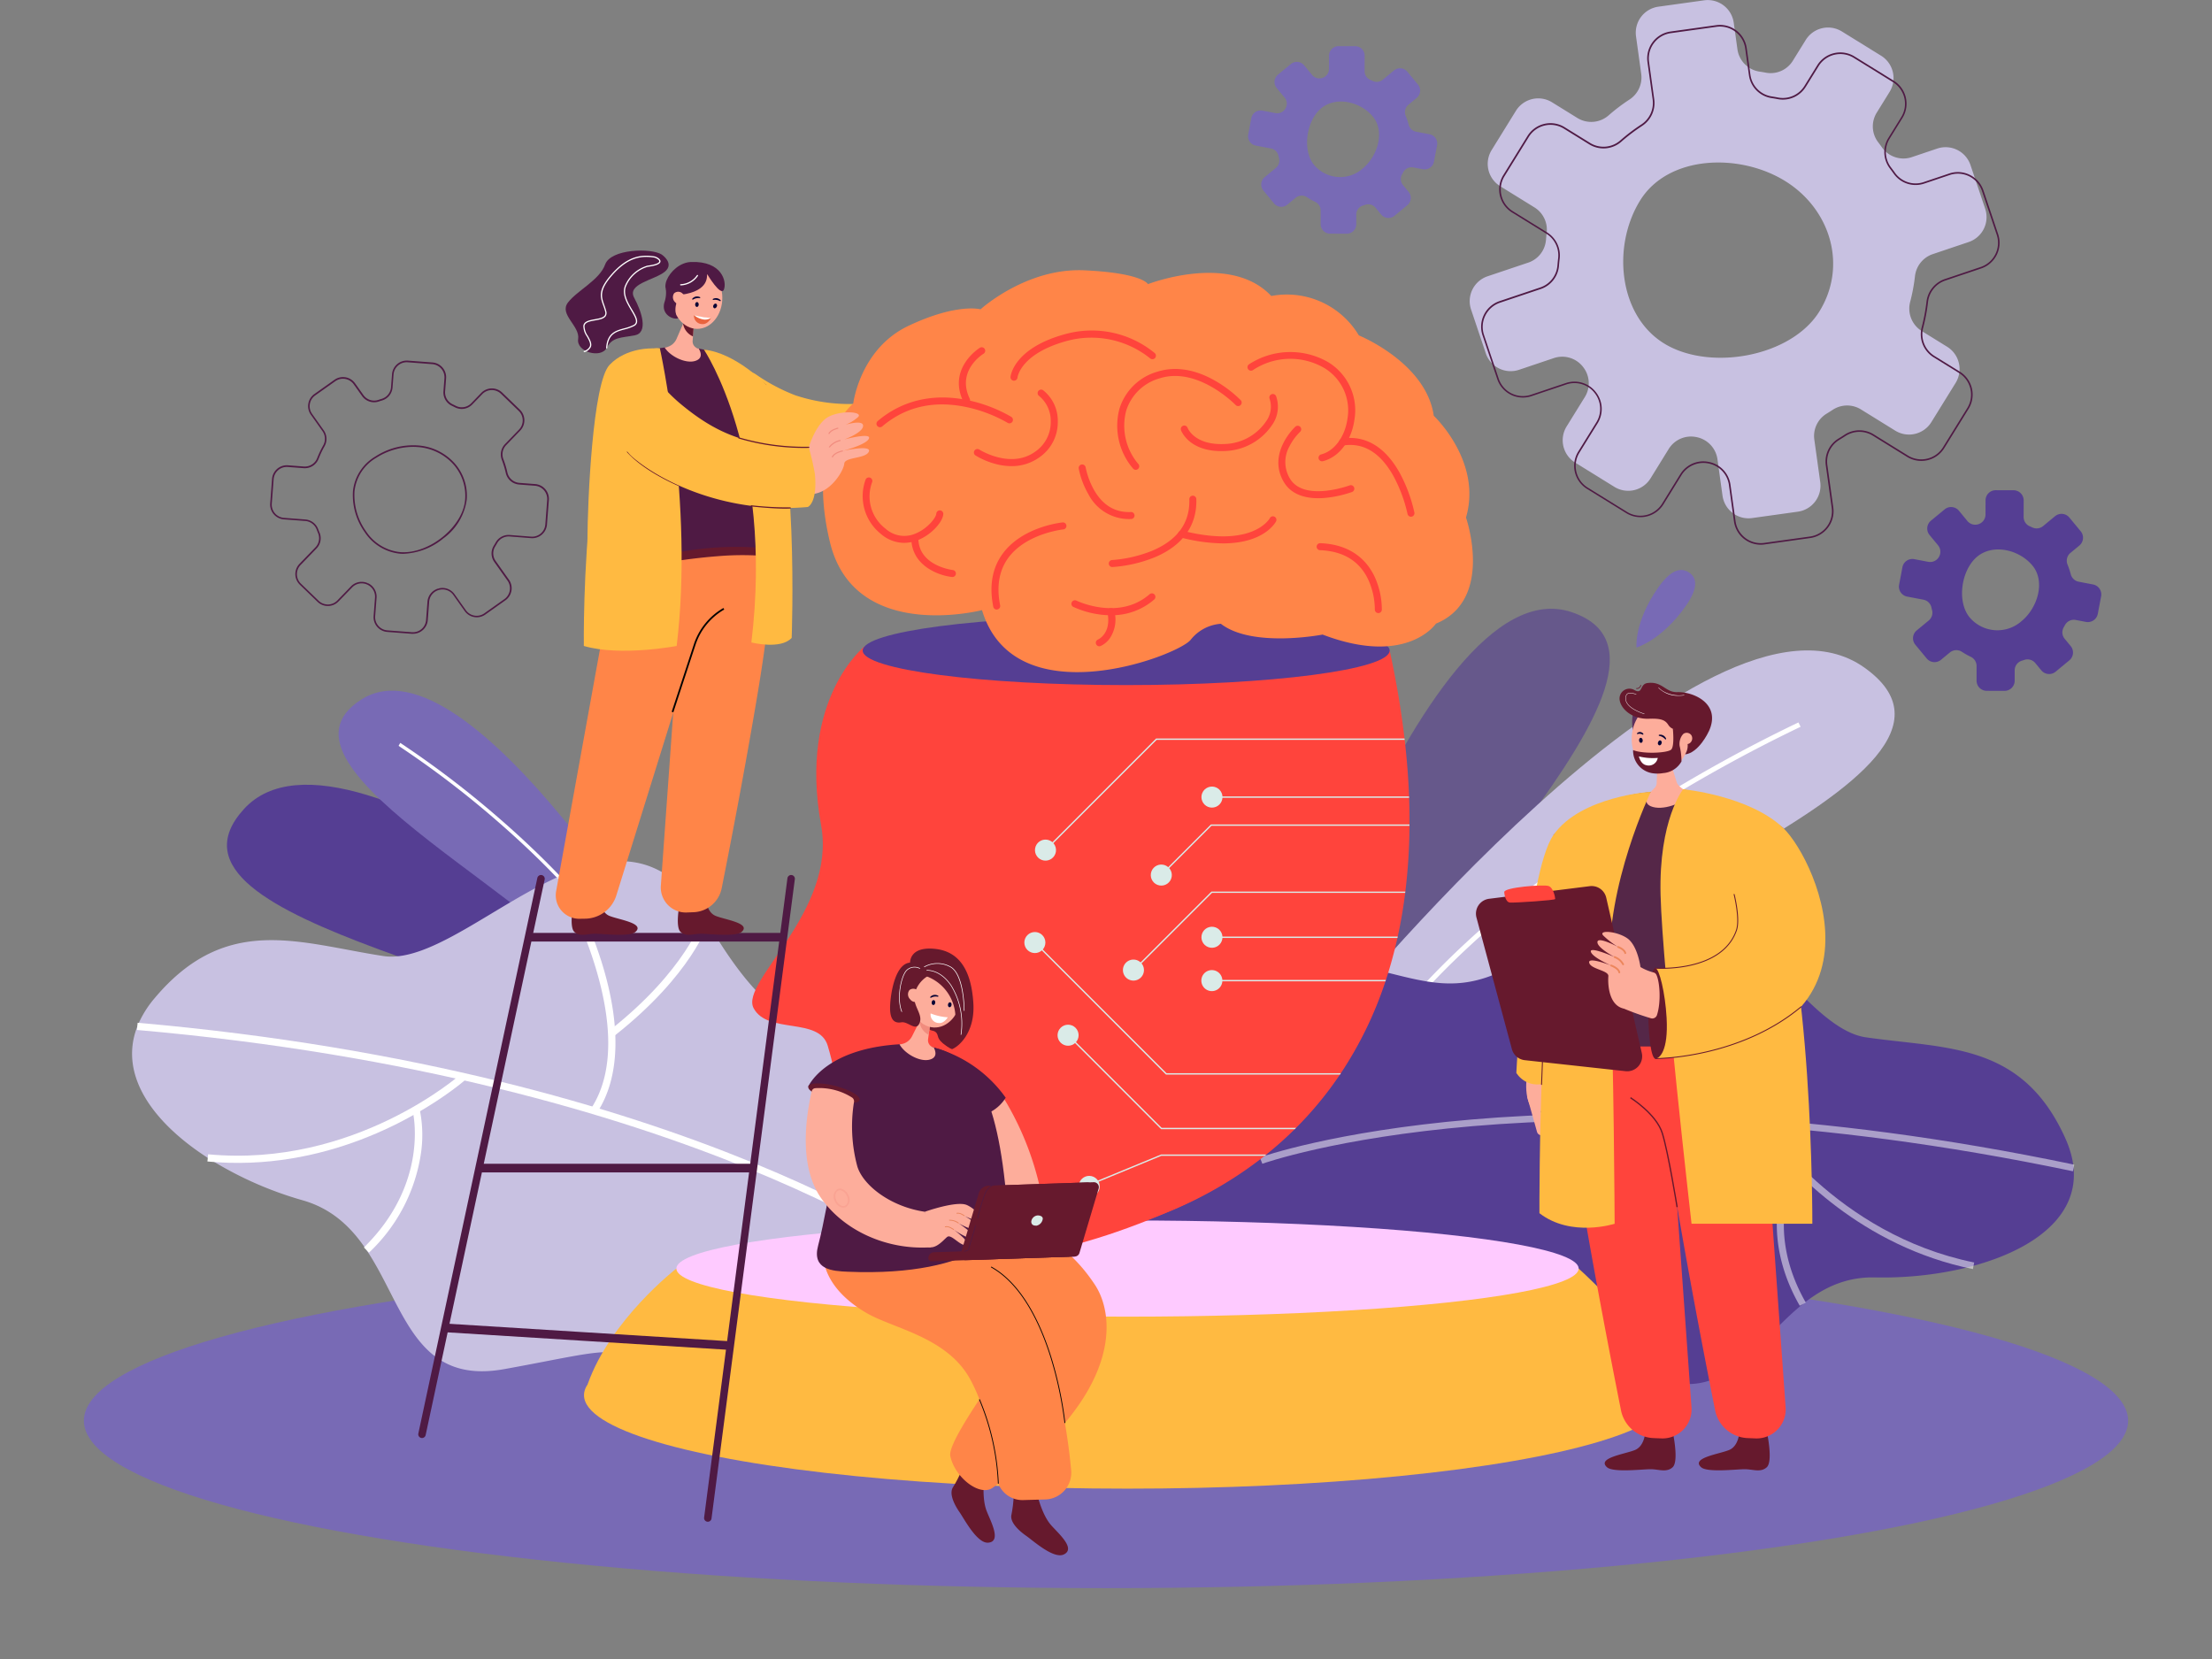 <svg xmlns="http://www.w3.org/2000/svg" xmlns:xlink="http://www.w3.org/1999/xlink" width="400" height="300" viewBox="0 0 400 300">
  <rect x="0" y="0" width="400" height="300" fill="#808080" stroke="none"/>
  <defs>
    <clipPath id="clip-path">
      <rect id="Rectángulo_422957" data-name="Rectángulo 422957" width="400" height="300" transform="translate(179.555 3660)" fill="#fff" stroke="#707070" stroke-width="1"/>
    </clipPath>
  </defs>
  <g id="Enmascarar_grupo_1211511" data-name="Enmascarar grupo 1211511" transform="translate(-179.555 -3660)" clip-path="url(#clip-path)">
    <g id="Grupo_1230769" data-name="Grupo 1230769" transform="translate(-1434.928 3164.267)">
      <g id="Grupo_1230500" data-name="Grupo 1230500" transform="translate(1743.6 562.939)">
        <g id="Grupo_1230499" data-name="Grupo 1230499" transform="translate(0)">
          <path id="Trazado_1182068" data-name="Trazado 1182068" d="M2153.079,786.822l-3.426-8.022c-10.691,4.578-19.575,5.5-28.034,2.7a33.8,33.8,0,0,1-7.2-3.835c-1.884-1.108-4,.08-5.526,1.647l-.706.727a4.465,4.465,0,0,0,.567,6.711,34.532,34.532,0,0,0,10.115,5.212C2126.22,794.219,2139.246,794.23,2153.079,786.822Z" transform="translate(-2106.929 -777.227)" fill="#ffba41"/>
        </g>
      </g>
      <g id="Grupo_1230501" data-name="Grupo 1230501" transform="translate(1629.651 722.371)">
        <ellipse id="Elipse_12893" data-name="Elipse 12893" cx="184.832" cy="30.274" rx="184.832" ry="30.274" transform="translate(0)" fill="#786ab5"/>
      </g>
      <g id="Grupo_1230502" data-name="Grupo 1230502" transform="translate(1655.525 637.639)">
        <path id="Trazado_1182069" data-name="Trazado 1182069" d="M1831.189,1135.135s-70.9-61.807-90.128-40.6,58.425,30.156,78.386,48.847Z" transform="translate(-1738.026 -1090.105)" fill="#553e93"/>
      </g>
      <g id="Grupo_1230506" data-name="Grupo 1230506" transform="translate(1675.709 620.627)">
        <g id="Grupo_1230503" data-name="Grupo 1230503" transform="translate(0 0)">
          <path id="Trazado_1182070" data-name="Trazado 1182070" d="M1884.989,1073.061s-38.6-65.1-58.293-52.62,36.856,37.157,47.409,56.51Z" transform="translate(-1822.565 -1018.852)" fill="#786ab5"/>
        </g>
        <g id="Grupo_1230505" data-name="Grupo 1230505" transform="translate(10.851 9.446)">
          <g id="Grupo_1230504" data-name="Grupo 1230504">
            <path id="Trazado_1182071" data-name="Trazado 1182071" d="M1913.52,1105.413c-7.059-13.51-19.054-25.422-27.874-33.037a171.736,171.736,0,0,0-17.63-13.424l.3-.535a172.4,172.4,0,0,1,17.7,13.474c8.859,7.648,20.911,19.619,28.013,33.214Z" transform="translate(-1868.016 -1058.417)" fill="#fff"/>
          </g>
        </g>
      </g>
      <g id="Grupo_1230520" data-name="Grupo 1230520" transform="translate(1638.358 651.45)">
        <g id="Grupo_1230508" data-name="Grupo 1230508" transform="translate(0 0)">
          <g id="Grupo_1230507" data-name="Grupo 1230507">
            <path id="Trazado_1182072" data-name="Trazado 1182072" d="M1819.251,1243.389c-7.63.157-15.412.359-23.2.589-10.685.317-21.4.682-31.769,1.042-.136-.311-.2-.486-.2-.486-10-10.274-8.264-8.742-30.692-4.708-16.084,2.884-18.008-11.276-24.855-21.524q-.191-.285-.388-.568c-2.644-3.794-6.035-6.981-11.184-8.446a65.813,65.813,0,0,1-15.938-6.912c-.407-.246-.81-.5-1.2-.753-9.694-6.242-16.238-14.846-12.745-23.774v0c.083-.213.171-.422.267-.634a18.849,18.849,0,0,1,2.834-4.445c12.964-15.447,26.153-9.992,41.367-7.652,8.408,1.294,20.376-9.424,32.147-14.537l.012-.006c.169-.073.338-.146.507-.217,9.347-3.932,18.534-4.159,25.671,8.158,0,0,0,0,0,0,.146.25.29.5.434.743,11.72,19.928,19.062,19.928,31.013,20.5a99.662,99.662,0,0,1,10.326.912c1.536.23,3.147.522,4.841.9l.171.037h0a29.019,29.019,0,0,1,8.679,3c.044.025.088.052.129.081a10.579,10.579,0,0,1,1.409,1.05,40.6,40.6,0,0,1,4.291,4.422q.823.992,1.542,2C1845,1209.351,1835.552,1230.051,1819.251,1243.389Z" transform="translate(-1666.12 -1147.956)" fill="#c8c1e1"/>
          </g>
        </g>
        <g id="Grupo_1230519" data-name="Grupo 1230519" transform="translate(0.894 2.335)">
          <g id="Grupo_1230510" data-name="Grupo 1230510" transform="translate(0 26.899)">
            <g id="Grupo_1230509" data-name="Grupo 1230509">
              <path id="Trazado_1182073" data-name="Trazado 1182073" d="M1816.3,1315.507l.8-1.035c-.456-.352-46.8-35.273-147.117-44.072l-.114,1.3C1769.809,1280.471,1815.847,1315.159,1816.3,1315.507Z" transform="translate(-1669.866 -1270.401)" fill="#fff"/>
            </g>
          </g>
          <g id="Grupo_1230512" data-name="Grupo 1230512" transform="translate(85.605 8.03)">
            <g id="Grupo_1230511" data-name="Grupo 1230511">
              <path id="Trazado_1182074" data-name="Trazado 1182074" d="M2029.235,1212.536c14.018-11.076,16.958-20.395,17.076-20.786l-1.25-.379c-.028.092-2.977,9.347-16.636,20.14Z" transform="translate(-2028.424 -1191.371)" fill="#fff"/>
            </g>
          </g>
          <g id="Grupo_1230514" data-name="Grupo 1230514" transform="translate(76.028)">
            <g id="Grupo_1230513" data-name="Grupo 1230513">
              <path id="Trazado_1182075" data-name="Trazado 1182075" d="M1995.5,1200.848c4.144-6.323,4.4-15.8.737-27.411a87.331,87.331,0,0,0-6.8-15.7l-1.128.657c.157.27,15.624,27.2,6.095,41.739Z" transform="translate(-1988.311 -1157.736)" fill="#fff"/>
            </g>
          </g>
          <g id="Grupo_1230516" data-name="Grupo 1230516" transform="translate(12.741 36.119)">
            <g id="Grupo_1230515" data-name="Grupo 1230515">
              <path id="Trazado_1182076" data-name="Trazado 1182076" d="M1767.411,1312.05c1.662-1.219,2.569-2.022,2.61-2.059l-.874-.971c-.19.171-19.321,17.064-45.795,14.562l-.122,1.3C1744.563,1326.9,1761.22,1316.588,1767.411,1312.05Z" transform="translate(-1723.231 -1309.02)" fill="#fff"/>
            </g>
          </g>
          <g id="Grupo_1230518" data-name="Grupo 1230518" transform="translate(41.04 42.728)">
            <g id="Grupo_1230517" data-name="Grupo 1230517">
              <path id="Trazado_1182077" data-name="Trazado 1182077" d="M1842.68,1362.435a30.821,30.821,0,0,0,9.317-17.45,22.819,22.819,0,0,0-.115-8.281l-1.267.319c.032.127,3.026,12.827-8.851,24.48Z" transform="translate(-1841.764 -1336.704)" fill="#fff"/>
            </g>
          </g>
        </g>
      </g>
      <g id="Grupo_1230521" data-name="Grupo 1230521" transform="translate(1841.069 605.817)" opacity="0.6">
        <path id="Trazado_1182078" data-name="Trazado 1182078" d="M2515.18,1047.628s29.984-99.358,57.567-90.213-35.352,62.129-43.132,91.329Z" transform="translate(-2515.18 -956.821)" fill="#553e93"/>
      </g>
      <g id="Grupo_1230525" data-name="Grupo 1230525" transform="translate(1854.599 613.351)">
        <g id="Grupo_1230522" data-name="Grupo 1230522" transform="translate(0)">
          <path id="Trazado_1182079" data-name="Trazado 1182079" d="M2571.85,1056.354s68.579-85.045,97.006-64.886-61.891,46.432-80.865,71.845Z" transform="translate(-2571.85 -988.377)" fill="#c8c1e1"/>
        </g>
        <g id="Grupo_1230524" data-name="Grupo 1230524" transform="translate(8.256 13.02)">
          <g id="Grupo_1230523" data-name="Grupo 1230523">
            <path id="Trazado_1182080" data-name="Trazado 1182080" d="M2607.169,1101.839c12.772-17.784,32.89-32.645,47.517-41.98a268.4,268.4,0,0,1,28.98-16.161l-.389-.787a269.307,269.307,0,0,0-29.089,16.22c-14.693,9.376-34.9,24.31-47.757,42.206Z" transform="translate(-2606.431 -1042.912)" fill="#fff"/>
          </g>
        </g>
      </g>
      <g id="Grupo_1230539" data-name="Grupo 1230539" transform="translate(1803.123 655.53)">
        <g id="Grupo_1230527" data-name="Grupo 1230527">
          <g id="Grupo_1230526" data-name="Grupo 1230526">
            <path id="Trazado_1182081" data-name="Trazado 1182081" d="M2506.645,1236.244c-19.049-.423-22.123,26.951-41.706,17.175-16.561-8.278-17.677-10.188-24.86-6.709a28.619,28.619,0,0,0-6.716,4.576c-2.408,2.181-6.788,5.2-12.315,4.866-33.768-2.048-110.385-45.542-27.786-76.774,2.943-1.113,6.6-1.166,10.684-.846,22.147,1.752,26.641,12.831,49.092-7.691s37.334,19.874,51.972,21.986,28.243.888,36.06,18.24S2525.692,1236.678,2506.645,1236.244Z" transform="translate(-2356.24 -1165.043)" fill="#553e93"/>
          </g>
        </g>
        <g id="Grupo_1230538" data-name="Grupo 1230538" transform="translate(39.174 5.562)" opacity="0.5">
          <g id="Grupo_1230529" data-name="Grupo 1230529" transform="translate(0 36.034)">
            <g id="Grupo_1230528" data-name="Grupo 1230528">
              <path id="Trazado_1182082" data-name="Trazado 1182082" d="M2520.781,1348.319l-.458-1.143c.513-.188,52.523-18.536,147.276,1.307l-.242,1.193C2572.959,1329.907,2521.292,1348.133,2520.781,1348.319Z" transform="translate(-2520.323 -1339.268)" fill="#fff"/>
            </g>
          </g>
          <g id="Grupo_1230531" data-name="Grupo 1230531" transform="translate(56.993 0.229)">
            <g id="Grupo_1230530" data-name="Grupo 1230530">
              <path id="Trazado_1182083" data-name="Trazado 1182083" d="M2769.217,1212.546c-9.954-13.745-10.174-22.866-10.178-23.247l1.253.007c0,.09.246,9.156,9.946,22.55Z" transform="translate(-2759.039 -1189.298)" fill="#fff"/>
            </g>
          </g>
          <g id="Grupo_1230533" data-name="Grupo 1230533" transform="translate(65.631)">
            <g id="Grupo_1230532" data-name="Grupo 1230532">
              <path id="Trazado_1182084" data-name="Trazado 1182084" d="M2795.99,1225.11c-2.129-6.782.168-15.3,6.641-24.646a79.945,79.945,0,0,1,10.453-12.124l.864.9c-.217.2-21.655,19.942-16.76,35.536Z" transform="translate(-2795.219 -1188.34)" fill="#fff"/>
            </g>
          </g>
          <g id="Grupo_1230535" data-name="Grupo 1230535" transform="translate(89.826 37.311)">
            <g id="Grupo_1230534" data-name="Grupo 1230534">
              <path id="Trazado_1182085" data-name="Trazado 1182085" d="M2898.416,1347.8c-1.205-1.545-1.827-2.512-1.855-2.556l1.064-.625c.129.2,13.239,20.549,38.292,25.625l-.234,1.193C2915.5,1367.344,2902.907,1353.556,2898.416,1347.8Z" transform="translate(-2896.561 -1344.617)" fill="#fff"/>
            </g>
          </g>
          <g id="Grupo_1230537" data-name="Grupo 1230537" transform="translate(93.486 45.276)">
            <g id="Grupo_1230536" data-name="Grupo 1230536">
              <path id="Trazado_1182086" data-name="Trazado 1182086" d="M2916.043,1403.462c-4.275-7.466-4.492-13.981-3.922-18.132a20.584,20.584,0,0,1,2.317-7.352l1.082.634c-.063.1-6.212,10.6,1.615,24.272Z" transform="translate(-2911.892 -1377.978)" fill="#fff"/>
            </g>
          </g>
        </g>
      </g>
      <g id="Grupo_1230540" data-name="Grupo 1230540" transform="translate(1910.398 598.802)">
        <path id="Trazado_1182087" data-name="Trazado 1182087" d="M2809.491,930.641c2.373-3.4,4.2-3.664,5.58-2.75s1.8,2.664-.578,6.059c-4.323,6.185-8.914,7.519-8.914,7.519S2805.1,936.915,2809.491,930.641Z" transform="translate(-2805.564 -927.44)" fill="#786ab5"/>
      </g>
      <g id="Grupo_1230541" data-name="Grupo 1230541" transform="translate(1922.607 670.132)">
        <path id="Trazado_1182088" data-name="Trazado 1182088" d="M2868.792,1226.21c4.515-.109,5.906,1.249,5.966,2.964s-1.234,3.139-5.749,3.248c-8.224.2-12.308-2.811-12.308-2.811S2860.45,1226.413,2868.792,1226.21Z" transform="translate(-2856.702 -1226.204)" fill="#553e93"/>
      </g>
      <g id="Grupo_1230542" data-name="Grupo 1230542" transform="translate(1916.981 658.983)">
        <path id="Trazado_1182089" data-name="Trazado 1182089" d="M2838.608,1182.118c2.852-3.028,4.7-3.041,5.936-1.947s1.387,2.882-1.465,5.909c-5.195,5.515-9.941,6.2-9.941,6.2S2833.339,1187.714,2838.608,1182.118Z" transform="translate(-2833.138 -1179.507)" fill="#553e93"/>
      </g>
      <g id="Grupo_1230547" data-name="Grupo 1230547" transform="translate(1720.09 716.432)">
        <g id="Grupo_1230545" data-name="Grupo 1230545" transform="translate(0 8.697)">
          <g id="Grupo_1230543" data-name="Grupo 1230543" transform="translate(0 5.993)">
            <ellipse id="Elipse_12894" data-name="Elipse 12894" cx="98.284" cy="16.903" rx="98.284" ry="16.903" fill="#ffba41"/>
          </g>
          <g id="Grupo_1230544" data-name="Grupo 1230544" transform="translate(0.653)">
            <path id="Trazado_1182090" data-name="Trazado 1182090" d="M2027.241,1456.56s-11.915,9.2-16.048,20.94l195.914,1.958s-1.875-9.329-16.7-22.9Z" transform="translate(-2011.193 -1456.56)" fill="#ffba41"/>
          </g>
        </g>
        <g id="Grupo_1230546" data-name="Grupo 1230546" transform="translate(16.701)">
          <ellipse id="Elipse_12895" data-name="Elipse 12895" cx="81.583" cy="8.697" rx="81.583" ry="8.697" fill="#fecaff"/>
        </g>
      </g>
      <g id="Grupo_1230590" data-name="Grupo 1230590" transform="translate(1750.51 607.135)">
        <g id="Grupo_1230549" data-name="Grupo 1230549" transform="translate(19.974 6.243)">
          <g id="Grupo_1230548" data-name="Grupo 1230548">
            <path id="Trazado_1182091" data-name="Trazado 1182091" d="M2318.413,1019.937c0,.082,0,.162,0,.245a102.494,102.494,0,0,1-.749,11.886l-.03.242q-.514,4.112-1.35,7.9c-.018.082-.034.165-.055.245a78.253,78.253,0,0,1-2.079,7.591c-.025.082-.052.164-.08.245a69,69,0,0,1-8.064,16.62c-.052.082-.107.162-.164.244a64.65,64.65,0,0,1-7.934,9.636c-.08.082-.162.162-.244.242a66.227,66.227,0,0,1-5.135,4.58l-.3.242a71.241,71.241,0,0,1-16.761,9.851c-.014,0-.025.011-.039.016l-.08.034c-18.066,7.537-36.266,6.858-42.212,2.588-6.767-4.852-9.163-14.221-9.716-24.615q-.041-.743-.066-1.5c-.587-16.053,2.874-34.119,1.323-41.66-4.594-22.345-5.138-36.086-5.138-36.086h95.29q1.816,8.351,2.684,15.907l.03.242q.61,5.3.793,10.228c0,.082.007.162.01.245Q2318.428,1017.566,2318.413,1019.937Z" transform="translate(-2219.534 -988.489)" fill="#ff443c"/>
          </g>
        </g>
        <g id="Grupo_1230551" data-name="Grupo 1230551" transform="translate(0 5.49)">
          <g id="Grupo_1230550" data-name="Grupo 1230550">
            <path id="Trazado_1182092" data-name="Trazado 1182092" d="M2156.189,985.336s-12.019,9.448-7.864,32.323c2.84,15.632-14.757,28.317-12.2,33.1s11.833,1.523,13.4,6.788c1.95,6.531,1.87,10.441,3.168,19.788,1.637,11.787,14.482,29.2,59.036,9.987,55.57-23.964,0-71.379,0-71.379Z" transform="translate(-2135.872 -985.336)" fill="#ff443c"/>
          </g>
        </g>
        <g id="Grupo_1230553" data-name="Grupo 1230553" transform="translate(71.79 44.655)">
          <g id="Grupo_1230552" data-name="Grupo 1230552" transform="translate(0 0)">
            <circle id="Elipse_12896" data-name="Elipse 12896" cx="1.903" cy="1.903" r="1.903" transform="translate(0 3.757) rotate(-80.782)" fill="#daebe8"/>
          </g>
        </g>
        <g id="Grupo_1230555" data-name="Grupo 1230555" transform="translate(80.648 30.251)">
          <g id="Grupo_1230554" data-name="Grupo 1230554" transform="translate(0 0)">
            <circle id="Elipse_12897" data-name="Elipse 12897" cx="1.903" cy="1.903" r="1.903" transform="translate(0 1.457) rotate(-22.5)" fill="#daebe8"/>
          </g>
        </g>
        <g id="Grupo_1230557" data-name="Grupo 1230557" transform="translate(50.848 40.142)">
          <g id="Grupo_1230556" data-name="Grupo 1230556" transform="translate(0 0)">
            <circle id="Elipse_12898" data-name="Elipse 12898" cx="1.903" cy="1.903" r="1.903" transform="translate(0 3.757) rotate(-80.782)" fill="#daebe8"/>
          </g>
        </g>
        <g id="Grupo_1230559" data-name="Grupo 1230559" transform="translate(81.215 64.02)">
          <g id="Grupo_1230558" data-name="Grupo 1230558">
            <path id="Trazado_1182093" data-name="Trazado 1182093" d="M2476.04,1232.393a1.9,1.9,0,1,1,1.9,1.9A1.9,1.9,0,0,1,2476.04,1232.393Z" transform="translate(-2476.04 -1230.49)" fill="#daebe8"/>
          </g>
        </g>
        <g id="Grupo_1230561" data-name="Grupo 1230561" transform="translate(80.948 55.902)">
          <g id="Grupo_1230560" data-name="Grupo 1230560" transform="translate(0 0)">
            <circle id="Elipse_12899" data-name="Elipse 12899" cx="1.903" cy="1.903" r="1.903" transform="translate(0 3.757) rotate(-80.782)" fill="#daebe8"/>
          </g>
        </g>
        <g id="Grupo_1230563" data-name="Grupo 1230563" transform="translate(67.035 62.117)">
          <g id="Grupo_1230562" data-name="Grupo 1230562">
            <path id="Trazado_1182094" data-name="Trazado 1182094" d="M2416.65,1224.422a1.9,1.9,0,1,1,1.9,1.9A1.9,1.9,0,0,1,2416.65,1224.422Z" transform="translate(-2416.65 -1222.519)" fill="#daebe8"/>
          </g>
        </g>
        <g id="Grupo_1230565" data-name="Grupo 1230565" transform="translate(48.419 56.35)">
          <g id="Grupo_1230564" data-name="Grupo 1230564" transform="translate(0 0)">
            <circle id="Elipse_12900" data-name="Elipse 12900" cx="1.903" cy="1.903" r="1.903" transform="translate(0 2.691) rotate(-45)" fill="#daebe8"/>
          </g>
        </g>
        <g id="Grupo_1230567" data-name="Grupo 1230567" transform="translate(54.425 73.108)">
          <g id="Grupo_1230566" data-name="Grupo 1230566" transform="translate(0 0)">
            <circle id="Elipse_12901" data-name="Elipse 12901" cx="1.903" cy="1.903" r="1.903" transform="translate(0 2.691) rotate(-45)" fill="#daebe8"/>
          </g>
        </g>
        <g id="Grupo_1230569" data-name="Grupo 1230569" transform="translate(58.648 100.847)">
          <g id="Grupo_1230568" data-name="Grupo 1230568" transform="translate(0 0)">
            <circle id="Elipse_12902" data-name="Elipse 12902" cx="1.903" cy="1.903" r="1.903" transform="translate(0 3.704) rotate(-76.714)" fill="#daebe8"/>
          </g>
        </g>
        <g id="Grupo_1230571" data-name="Grupo 1230571" transform="translate(73.874 37.691)">
          <g id="Grupo_1230570" data-name="Grupo 1230570">
            <path id="Trazado_1182095" data-name="Trazado 1182095" d="M2490.274,1120.21c0,.082,0,.162,0,.245H2454.46l-8.994,8.994-.171-.171,1.343-1.343,5.1-5.1,2.625-2.625Z" transform="translate(-2445.295 -1120.21)" fill="#daebe8"/>
          </g>
        </g>
        <g id="Grupo_1230573" data-name="Grupo 1230573" transform="translate(83.117 32.619)">
          <g id="Grupo_1230572" data-name="Grupo 1230572">
            <path id="Trazado_1182096" data-name="Trazado 1182096" d="M2519.674,1099.21H2484.01v-.245h35.654C2519.667,1099.048,2519.672,1099.127,2519.674,1099.21Z" transform="translate(-2484.01 -1098.966)" fill="#daebe8"/>
          </g>
        </g>
        <g id="Grupo_1230575" data-name="Grupo 1230575" transform="translate(68.85 49.822)">
          <g id="Grupo_1230574" data-name="Grupo 1230574">
            <path id="Trazado_1182097" data-name="Trazado 1182097" d="M2473.5,1171.02h-35.061l-12.809,12.809-1.385,1.382.174.172,1.38-1.38,12.742-12.742h34.929Z" transform="translate(-2424.25 -1171.02)" fill="#daebe8"/>
          </g>
        </g>
        <g id="Grupo_1230577" data-name="Grupo 1230577" transform="translate(83.93 57.966)">
          <g id="Grupo_1230576" data-name="Grupo 1230576">
            <path id="Trazado_1182098" data-name="Trazado 1182098" d="M2520.207,1205.13c-.019.082-.035.164-.055.245h-32.739v-.245Z" transform="translate(-2487.413 -1205.13)" fill="#daebe8"/>
          </g>
        </g>
        <g id="Grupo_1230579" data-name="Grupo 1230579" transform="translate(83.932 65.801)">
          <g id="Grupo_1230578" data-name="Grupo 1230578">
            <path id="Trazado_1182099" data-name="Trazado 1182099" d="M2518.081,1237.95c-.025.082-.052.164-.08.245h-30.58v-.245Z" transform="translate(-2487.421 -1237.95)" fill="#daebe8"/>
          </g>
        </g>
        <g id="Grupo_1230581" data-name="Grupo 1230581" transform="translate(51.03 58.954)">
          <g id="Grupo_1230580" data-name="Grupo 1230580">
            <path id="Trazado_1182100" data-name="Trazado 1182100" d="M2405.026,1232.98h-31.531l-22.371-22.368-1.342-1.342-.172.172,1.342,1.339,22.442,22.445h31.467Z" transform="translate(-2349.61 -1209.27)" fill="#daebe8"/>
          </g>
        </g>
        <g id="Grupo_1230583" data-name="Grupo 1230583" transform="translate(52.932 22.149)">
          <g id="Grupo_1230582" data-name="Grupo 1230582">
            <path id="Trazado_1182101" data-name="Trazado 1182101" d="M2422.6,1055.11h-44.923l-7.986,7.984-10.765,10.768-1.342,1.342.172.172,1.344-1.342,10.813-10.815,7.864-7.864h44.854Z" transform="translate(-2357.58 -1055.11)" fill="#daebe8"/>
          </g>
        </g>
        <g id="Grupo_1230585" data-name="Grupo 1230585" transform="translate(57.035 75.712)">
          <g id="Grupo_1230584" data-name="Grupo 1230584">
            <path id="Trazado_1182102" data-name="Trazado 1182102" d="M2416.074,1296.293c-.08.082-.162.162-.244.242h-24.165l-16.9-16.9.171-.174,1.343,1.343,15.489,15.491h24.309Z" transform="translate(-2374.762 -1279.459)" fill="#daebe8"/>
          </g>
        </g>
        <g id="Grupo_1230587" data-name="Grupo 1230587" transform="translate(60.324 97.369)">
          <g id="Grupo_1230586" data-name="Grupo 1230586">
            <path id="Trazado_1182103" data-name="Trazado 1182103" d="M2421.184,1370.17h-19.033l-11.4,4.7-2.208.91.093.224,2.232-.919,11.333-4.677h18.682Z" transform="translate(-2388.54 -1370.17)" fill="#daebe8"/>
          </g>
        </g>
        <g id="Grupo_1230589" data-name="Grupo 1230589" transform="translate(19.975)">
          <g id="Grupo_1230588" data-name="Grupo 1230588">
            <ellipse id="Elipse_12903" data-name="Elipse 12903" cx="47.645" cy="6.242" rx="47.645" ry="6.242" fill="#553e93"/>
          </g>
        </g>
      </g>
      <g id="Grupo_1230611" data-name="Grupo 1230611" transform="translate(1763.308 544.593)">
        <g id="Grupo_1230591" data-name="Grupo 1230591" transform="translate(0 0)">
          <path id="Trazado_1182104" data-name="Trazado 1182104" d="M2218.227,761.85s-23.084,6-27.495-12.283,4.208-25.065,4.208-25.065,1.2-9.9,10-14.062,13.025-2.983,13.025-2.983,8.276-7.55,18.813-7.051,11.459,2.5,11.459,2.5,14.835-5.787,22.3,2.143a15.162,15.162,0,0,1,15.835,7.122s12.187,4.932,13.55,14.538c0,0,8.8,8.249,5.826,18.4,0,0,5.162,14.85-5.438,19.188,0,0-5.221,7.8-20.488,1.976,0,0-12.688,2.468-18.4-1.951a7.667,7.667,0,0,0-5.49,2.934C2253.342,770.26,2224.062,781.229,2218.227,761.85Z" transform="translate(-2189.476 -700.383)" fill="#ff8548"/>
        </g>
        <g id="Grupo_1230610" data-name="Grupo 1230610" transform="translate(7.177 10.891)">
          <g id="Grupo_1230592" data-name="Grupo 1230592" transform="translate(23.289 34.717)">
            <path id="Trazado_1182105" data-name="Trazado 1182105" d="M2318.03,907.17a.634.634,0,0,1-.621-.51c-.761-3.817-.177-7.061,1.736-9.641,3.592-4.844,10.53-5.577,10.824-5.606a.634.634,0,0,1,.124,1.261c-.073.007-6.684.715-9.934,5.1-1.688,2.279-2.195,5.184-1.507,8.633a.634.634,0,0,1-.5.745A.615.615,0,0,1,2318.03,907.17Z" transform="translate(-2317.085 -891.41)" fill="#ff443c"/>
          </g>
          <g id="Grupo_1230593" data-name="Grupo 1230593" transform="translate(37.719 47.552)">
            <path id="Trazado_1182106" data-name="Trazado 1182106" d="M2384.667,949.125a14.986,14.986,0,0,1-1.856-.118,16.682,16.682,0,0,1-4.935-1.4.634.634,0,0,1,.565-1.134c.081.04,7.668,3.713,13.247-1.149a.634.634,0,0,1,.833.956A11.7,11.7,0,0,1,2384.667,949.125Z" transform="translate(-2377.525 -945.172)" fill="#ff443c"/>
          </g>
          <g id="Grupo_1230594" data-name="Grupo 1230594" transform="translate(42.157 50.239)">
            <path id="Trazado_1182107" data-name="Trazado 1182107" d="M2396.748,963.3a.634.634,0,0,1-.246-1.218c.109-.047,2.457-1.116,1.724-4.9a.634.634,0,1,1,1.244-.241,6.055,6.055,0,0,1-.845,4.946,4.215,4.215,0,0,1-1.637,1.365A.63.63,0,0,1,2396.748,963.3Z" transform="translate(-2396.115 -956.424)" fill="#ff443c"/>
          </g>
          <g id="Grupo_1230595" data-name="Grupo 1230595" transform="translate(44.496 29.902)">
            <path id="Trazado_1182108" data-name="Trazado 1182108" d="M2406.542,884.133a.634.634,0,0,1-.028-1.267,24.076,24.076,0,0,0,7.219-1.668c4.6-1.929,6.871-5.058,6.745-9.3a.634.634,0,1,1,1.267-.037c.141,4.761-2.47,8.4-7.552,10.518a24.935,24.935,0,0,1-7.622,1.752Z" transform="translate(-2405.908 -871.246)" fill="#ff443c"/>
          </g>
          <g id="Grupo_1230596" data-name="Grupo 1230596" transform="translate(57.041 33.592)">
            <path id="Trazado_1182109" data-name="Trazado 1182109" d="M2466.575,891.617a31.335,31.335,0,0,1-7.643-1.066.634.634,0,1,1,.311-1.229c12.8,3.239,15.775-2.223,15.8-2.279a.634.634,0,0,1,1.127.579C2476.068,887.828,2474.015,891.617,2466.575,891.617Z" transform="translate(-2458.454 -886.699)" fill="#ff443c"/>
          </g>
          <g id="Grupo_1230597" data-name="Grupo 1230597" transform="translate(82.063 38.473)">
            <path id="Trazado_1182110" data-name="Trazado 1182110" d="M2574.442,919.787h-.022a.634.634,0,0,1-.612-.654,13.225,13.225,0,0,0-1.14-5.29c-1.585-3.445-4.546-5.273-8.8-5.431a.634.634,0,0,1,.047-1.266c5.965.222,8.688,3.5,9.923,6.211a14.3,14.3,0,0,1,1.236,5.819A.632.632,0,0,1,2574.442,919.787Z" transform="translate(-2563.259 -907.145)" fill="#ff443c"/>
          </g>
          <g id="Grupo_1230598" data-name="Grupo 1230598" transform="translate(2.492 12.13)">
            <path id="Trazado_1182111" data-name="Trazado 1182111" d="M2230.608,802.183a.634.634,0,0,1-.41-1.117c4.412-3.741,10-5.054,16.153-3.8a26.433,26.433,0,0,1,8.014,3.048.634.634,0,0,1-.672,1.075,25.652,25.652,0,0,0-7.635-2.889c-5.827-1.18-10.887.007-15.04,3.529A.63.63,0,0,1,2230.608,802.183Z" transform="translate(-2229.974 -796.807)" fill="#ff443c"/>
          </g>
          <g id="Grupo_1230599" data-name="Grupo 1230599" transform="translate(17.39 3.033)">
            <path id="Trazado_1182112" data-name="Trazado 1182112" d="M2293.767,768.924a.633.633,0,0,1-.572-.359c-2.937-6.1,2.936-9.737,3-9.773a.634.634,0,0,1,.655,1.085c-.209.127-4.939,3.086-2.509,8.138a.634.634,0,0,1-.571.908Z" transform="translate(-2292.374 -758.701)" fill="#ff443c"/>
          </g>
          <g id="Grupo_1230600" data-name="Grupo 1230600" transform="translate(0 26.583)">
            <path id="Trazado_1182113" data-name="Trazado 1182113" d="M2227.03,869.174a6.446,6.446,0,0,1-4.2-1.615,8.734,8.734,0,0,1-2.765-9.831.634.634,0,0,1,1.166.5,7.346,7.346,0,0,0,2.416,8.366,5.072,5.072,0,0,0,5.5.872c2.154-.9,3.641-2.839,3.7-3.557a.634.634,0,1,1,1.263.1c-.111,1.35-2.049,3.615-4.476,4.624A6.771,6.771,0,0,1,2227.03,869.174Z" transform="translate(-2219.537 -857.342)" fill="#ff443c"/>
          </g>
          <g id="Grupo_1230601" data-name="Grupo 1230601" transform="translate(8.795 36.986)">
            <path id="Trazado_1182114" data-name="Trazado 1182114" d="M2263.8,908.516a.642.642,0,0,1-.071,0c-2.52-.28-7.3-2.094-7.353-6.955a.634.634,0,0,1,1.267-.014c.055,4.967,6.165,5.7,6.226,5.71a.634.634,0,0,1-.07,1.264Z" transform="translate(-2256.374 -900.916)" fill="#ff443c"/>
          </g>
          <g id="Grupo_1230602" data-name="Grupo 1230602" transform="translate(20.095 10.701)">
            <path id="Trazado_1182115" data-name="Trazado 1182115" d="M2310.509,804.658a11.173,11.173,0,0,1-2.775-.366,13.759,13.759,0,0,1-3.74-1.574.634.634,0,0,1,.69-1.063h0c.056.036,5.6,3.551,10.034.451a6.456,6.456,0,0,0,2.9-5.5,5.815,5.815,0,0,0-2.084-4.617.634.634,0,1,1,.7-1.06,7.026,7.026,0,0,1,2.656,5.658,7.7,7.7,0,0,1-3.444,6.562A8.476,8.476,0,0,1,2310.509,804.658Z" transform="translate(-2303.707 -790.821)" fill="#ff443c"/>
          </g>
          <g id="Grupo_1230603" data-name="Grupo 1230603" transform="translate(46.001 6.968)">
            <path id="Trazado_1182116" data-name="Trazado 1182116" d="M2415.59,793.424a.632.632,0,0,1-.5-.238,11.932,11.932,0,0,1-2.444-10.818,10.065,10.065,0,0,1,6.9-6.7c3.182-1.007,6.8-.425,10.459,1.685a22.349,22.349,0,0,1,4.574,3.487.634.634,0,0,1-.915.877c-.068-.07-6.845-7.021-13.735-4.84a8.83,8.83,0,0,0-6.069,5.86,10.67,10.67,0,0,0,2.22,9.658.634.634,0,0,1-.494,1.03Z" transform="translate(-2412.212 -775.186)" fill="#ff443c"/>
          </g>
          <g id="Grupo_1230604" data-name="Grupo 1230604" transform="translate(57.518 11.515)">
            <path id="Trazado_1182117" data-name="Trazado 1182117" d="M2467.768,804.537c-5.838,0-7.221-3.627-7.28-3.787a.634.634,0,0,1,1.19-.436c.053.139,1.287,3.2,6.734,2.94a9.364,9.364,0,0,0,7.455-4.078,4.5,4.5,0,0,0,.658-4.072.634.634,0,1,1,1.173-.48,5.734,5.734,0,0,1-.762,5.233,10.674,10.674,0,0,1-8.464,4.663C2468.231,804.532,2468,804.537,2467.768,804.537Z" transform="translate(-2460.451 -794.23)" fill="#ff443c"/>
          </g>
          <g id="Grupo_1230605" data-name="Grupo 1230605" transform="translate(26.732)">
            <path id="Trazado_1182118" data-name="Trazado 1182118" d="M2332.137,755.089c-.02,0-.04,0-.06,0a.634.634,0,0,1-.571-.69c.02-.213.6-5.249,10.027-7.768a17.922,17.922,0,0,1,16.058,3.472.634.634,0,0,1-.851.94h0a16.953,16.953,0,0,0-14.881-3.187c-8.584,2.294-9.089,6.62-9.093,6.663A.634.634,0,0,1,2332.137,755.089Z" transform="translate(-2331.503 -745.999)" fill="#ff443c"/>
          </g>
          <g id="Grupo_1230606" data-name="Grupo 1230606" transform="translate(39.056 24.225)">
            <path id="Trazado_1182119" data-name="Trazado 1182119" d="M2392.192,857.356a8.265,8.265,0,0,1-7.316-4.506,15.092,15.092,0,0,1-1.744-4.644.634.634,0,0,1,1.25-.211h0a14.047,14.047,0,0,0,1.6,4.242c1.583,2.673,3.786,3.965,6.56,3.843a.634.634,0,1,1,.056,1.266C2392.465,857.353,2392.328,857.356,2392.192,857.356Z" transform="translate(-2383.123 -847.468)" fill="#ff443c"/>
          </g>
          <g id="Grupo_1230607" data-name="Grupo 1230607" transform="translate(69.566 3.871)">
            <path id="Trazado_1182120" data-name="Trazado 1182120" d="M2524.414,782.008a.634.634,0,0,1-.155-1.248c2.388-.6,4.3-3.19,4.754-6.441a8.938,8.938,0,0,0-4.176-9.172,12.2,12.2,0,0,0-12.917.369.634.634,0,0,1-.742-1.027,13.7,13.7,0,0,1,14.294-.438,10.184,10.184,0,0,1,4.8,10.444c-.535,3.814-2.772,6.755-5.7,7.494A.618.618,0,0,1,2524.414,782.008Z" transform="translate(-2510.917 -762.213)" fill="#ff443c"/>
          </g>
          <g id="Grupo_1230608" data-name="Grupo 1230608" transform="translate(86.157 19.442)">
            <path id="Trazado_1182121" data-name="Trazado 1182121" d="M2593.394,841.678a.634.634,0,0,1-.621-.512,26.4,26.4,0,0,0-2.542-6.836c-2.371-4.246-5.427-6.105-9.09-5.528a.634.634,0,1,1-.2-1.252c4.187-.66,7.787,1.479,10.408,6.188a27.221,27.221,0,0,1,2.666,7.185.634.634,0,0,1-.5.743A.692.692,0,0,1,2593.394,841.678Z" transform="translate(-2580.408 -827.433)" fill="#ff443c"/>
          </g>
          <g id="Grupo_1230609" data-name="Grupo 1230609" transform="translate(75.167 17.226)">
            <path id="Trazado_1182122" data-name="Trazado 1182122" d="M2541.579,831.265c-2.956,0-5.1-1.01-6.232-2.956-3.049-5.226,2.067-9.948,2.119-9.995a.634.634,0,0,1,.85.94,9.942,9.942,0,0,0-1.933,2.635,5.779,5.779,0,0,0,.059,5.782c2.522,4.322,10.747,1.305,10.83,1.274a.634.634,0,0,1,.445,1.187,20.492,20.492,0,0,1-4.909,1.08C2542.385,831.247,2541.975,831.265,2541.579,831.265Z" transform="translate(-2534.377 -818.15)" fill="#ff443c"/>
          </g>
        </g>
      </g>
      <g id="Grupo_1230614" data-name="Grupo 1230614" transform="translate(1663.337 560.937)">
        <g id="Grupo_1230612" data-name="Grupo 1230612" transform="translate(0)">
          <path id="Trazado_1182123" data-name="Trazado 1182123" d="M1796.566,818.251q-.1,0-.207-.008l-4.441-.336a2.678,2.678,0,0,1-2.467-2.874l.254-3.322a2.4,2.4,0,0,0-1.356-2.34l-.032-.015a2.392,2.392,0,0,0-2.748.5L1783.1,812.4a2.678,2.678,0,0,1-3.786.065l-3.2-3.094a2.678,2.678,0,0,1-.064-3.786l2.871-2.97a2.375,2.375,0,0,0,.491-2.573q-.139-.33-.265-.667a2.4,2.4,0,0,0-2.064-1.531l-3.865-.294a2.681,2.681,0,0,1-2.467-2.872l.336-4.436a2.677,2.677,0,0,1,2.873-2.467l2.873.219a2.4,2.4,0,0,0,2.417-1.535,18.028,18.028,0,0,1,1.084-2.279,2.415,2.415,0,0,0-.121-2.572l-2.116-2.989a2.681,2.681,0,0,1,.638-3.732l3.633-2.573a2.677,2.677,0,0,1,3.733.637l1.5,2.112a2.374,2.374,0,0,0,2.711.884q.3-.1.612-.193a2.383,2.383,0,0,0,1.677-2.1l.18-2.345a2.681,2.681,0,0,1,2.872-2.465l4.438.336a2.677,2.677,0,0,1,2.467,2.873l-.179,2.343a2.383,2.383,0,0,0,1.342,2.334q.293.138.579.285a2.374,2.374,0,0,0,2.811-.466l1.8-1.862a2.678,2.678,0,0,1,3.787-.066l3.2,3.092a2.681,2.681,0,0,1,.066,3.785l-2.542,2.633a2.413,2.413,0,0,0-.508,2.526,17.929,17.929,0,0,1,.728,2.413,2.4,2.4,0,0,0,2.156,1.881l2.875.219a2.681,2.681,0,0,1,2.467,2.873l-.338,4.439a2.677,2.677,0,0,1-2.874,2.466l-3.865-.3a2.4,2.4,0,0,0-2.271,1.2c-.116.208-.238.415-.362.618a2.374,2.374,0,0,0,.1,2.618l2.39,3.371a2.681,2.681,0,0,1-.635,3.733l-3.633,2.576a2.677,2.677,0,0,1-3.734-.637l-2.049-2.895a2.392,2.392,0,0,0-2.642-.907l-.038.012a2.4,2.4,0,0,0-1.694,2.109l-.251,3.32a2.677,2.677,0,0,1-2.666,2.476Zm-8.1-9.139a2.685,2.685,0,0,1,1.519,2.621l-.254,3.322a2.392,2.392,0,0,0,2.2,2.567l4.441.336a2.391,2.391,0,0,0,2.565-2.2l.251-3.32a2.684,2.684,0,0,1,1.9-2.361l.078.126-.041-.137a2.677,2.677,0,0,1,2.958,1.015l2.049,2.895a2.391,2.391,0,0,0,3.335.569l3.633-2.576a2.394,2.394,0,0,0,.568-3.334l-2.39-3.371a2.661,2.661,0,0,1-.107-2.933c.122-.2.242-.4.356-.608a2.681,2.681,0,0,1,2.542-1.347l3.865.3a2.392,2.392,0,0,0,2.567-2.2l.338-4.439a2.4,2.4,0,0,0-2.2-2.566l-2.875-.219a2.681,2.681,0,0,1-2.414-2.1,17.626,17.626,0,0,0-.717-2.375,2.7,2.7,0,0,1,.569-2.827l.1.1-.1-.1,2.542-2.633a2.394,2.394,0,0,0-.059-3.381l-3.2-3.092a2.391,2.391,0,0,0-3.382.058l-1.8,1.862a2.659,2.659,0,0,1-3.148.521q-.282-.145-.57-.28a2.671,2.671,0,0,1-1.505-2.614l.179-2.343a2.392,2.392,0,0,0-2.2-2.566l-4.438-.336a2.394,2.394,0,0,0-2.565,2.2l-.18,2.345a2.671,2.671,0,0,1-1.881,2.354q-.3.09-.6.19a2.659,2.659,0,0,1-3.035-.99l-1.5-2.112a2.391,2.391,0,0,0-3.334-.569l-3.633,2.573a2.394,2.394,0,0,0-.569,3.333l2.116,2.989a2.7,2.7,0,0,1,.137,2.878,17.7,17.7,0,0,0-1.066,2.243,2.678,2.678,0,0,1-2.7,1.716l-2.873-.219a2.392,2.392,0,0,0-2.566,2.2l-.336,4.436a2.394,2.394,0,0,0,2.2,2.565l3.865.294a2.683,2.683,0,0,1,2.31,1.716q.124.331.261.656a2.66,2.66,0,0,1-.549,2.883l-2.871,2.97a2.391,2.391,0,0,0,.058,3.382l3.2,3.094a2.391,2.391,0,0,0,3.381-.058l2.466-2.552a2.679,2.679,0,0,1,3.076-.556l-.03.144Z" transform="translate(-1770.744 -768.838)" fill="#4f1a44"/>
        </g>
        <g id="Grupo_1230613" data-name="Grupo 1230613" transform="translate(14.943 15.313)">
          <path id="Trazado_1182124" data-name="Trazado 1182124" d="M1842.47,852.606q-.3,0-.59-.022a8.7,8.7,0,0,1-6.378-3.868,11.563,11.563,0,0,1-2.141-7.472,8.276,8.276,0,0,1,4.056-6.24,12.569,12.569,0,0,1,7.655-2,9.842,9.842,0,0,1,6.538,3.084,8.815,8.815,0,0,1,2.323,6.72h0a10.383,10.383,0,0,1-4.217,7A12.13,12.13,0,0,1,1842.47,852.606Zm1.776-19.343a12.56,12.56,0,0,0-6.675,1.981,8,8,0,0,0-3.927,6.022,11.275,11.275,0,0,0,2.089,7.284,8.423,8.423,0,0,0,6.167,3.749c5.224.4,11.37-4.579,11.745-9.509a8.533,8.533,0,0,0-2.248-6.5,9.555,9.555,0,0,0-6.349-2.992Q1844.651,833.263,1844.246,833.263Zm9.543,9.538h0Z" transform="translate(-1833.331 -832.975)" fill="#4f1a44"/>
        </g>
      </g>
      <g id="Grupo_1230618" data-name="Grupo 1230618" transform="translate(1880.254 495.733)">
        <g id="Grupo_1230615" data-name="Grupo 1230615">
          <path id="Trazado_1182125" data-name="Trazado 1182125" d="M2763.033,541.689l6.5-2.189a4.749,4.749,0,0,0,2.986-6.014l-2.657-7.9a4.749,4.749,0,0,0-6.016-2.987l-4.6,1.548a4.744,4.744,0,0,1-5.382-1.748q-.347-.489-.712-.965a4.717,4.717,0,0,1-.235-5.343l2.317-3.744a4.749,4.749,0,0,0-1.54-6.539l-7.093-4.386a4.749,4.749,0,0,0-6.535,1.538l-2.322,3.746a4.716,4.716,0,0,1-4.88,2.172q-.587-.113-1.176-.2a4.744,4.744,0,0,1-3.972-4.036l-.667-4.8a4.749,4.749,0,0,0-5.358-4.05l-8.263,1.149a4.749,4.749,0,0,0-4.05,5.356l.942,6.8a4.768,4.768,0,0,1-2.135,4.644,33.32,33.32,0,0,0-3.738,2.834,4.773,4.773,0,0,1-5.661.5l-4.591-2.841a4.749,4.749,0,0,0-6.538,1.541l-4.385,7.091a4.749,4.749,0,0,0,1.54,6.536l6.176,3.821a4.749,4.749,0,0,1,2.239,4.587q-.08.663-.133,1.327a4.727,4.727,0,0,1-3.217,4.09l-7.337,2.465a4.749,4.749,0,0,0-2.989,6.015l2.659,7.909a4.749,4.749,0,0,0,6.015,2.988l6.3-2.12a4.752,4.752,0,0,1,5.3,1.635l.04.053a4.737,4.737,0,0,1,.253,5.366l-3.287,5.309a4.749,4.749,0,0,0,1.54,6.539l7.1,4.389a4.749,4.749,0,0,0,6.537-1.543l3.28-5.308a4.736,4.736,0,0,1,4.915-2.17l.073.014a4.752,4.752,0,0,1,3.829,4.013l.913,6.583a4.749,4.749,0,0,0,5.36,4.051l8.265-1.153a4.749,4.749,0,0,0,4.047-5.359l-1.069-7.668a4.727,4.727,0,0,1,2.224-4.7q.569-.343,1.126-.71a4.745,4.745,0,0,1,5.1-.044l6.176,3.824a4.749,4.749,0,0,0,6.538-1.539l4.39-7.094a4.749,4.749,0,0,0-1.54-6.537l-4.594-2.843a4.774,4.774,0,0,1-2.084-5.284,33.2,33.2,0,0,0,.863-4.605A4.77,4.77,0,0,1,2763.033,541.689Zm-20.494,10.359c-5.1,8.237-19.871,10.875-28.108,5.779s-9.407-17.614-4.308-25.843,17.979-8.613,26.215-3.517S2747.636,543.811,2742.539,552.048Z" transform="translate(-2679.305 -495.733)" fill="#c8c1e1"/>
        </g>
        <g id="Grupo_1230617" data-name="Grupo 1230617" transform="translate(2.066 4.505)">
          <g id="Grupo_1230616" data-name="Grupo 1230616">
            <path id="Trazado_1182126" data-name="Trazado 1182126" d="M2738.514,608.6a4.893,4.893,0,0,1-4.835-4.22l-.913-6.583a4.609,4.609,0,0,0-3.715-3.893l-.073-.014a4.619,4.619,0,0,0-4.767,2.1l-3.28,5.308a4.892,4.892,0,0,1-6.734,1.589l-7.1-4.389a4.892,4.892,0,0,1-1.586-6.736l3.287-5.309a4.617,4.617,0,0,0-.245-5.2l-.041-.053a4.608,4.608,0,0,0-5.139-1.587l-6.3,2.12a4.892,4.892,0,0,1-6.2-3.077l-2.659-7.909a4.892,4.892,0,0,1,3.079-6.2l7.338-2.465a4.574,4.574,0,0,0,3.12-3.966c.036-.444.081-.893.134-1.333a4.616,4.616,0,0,0-2.172-4.449l-6.176-3.821a4.9,4.9,0,0,1-1.587-6.733l4.385-7.091a4.892,4.892,0,0,1,6.734-1.587l4.591,2.84a4.613,4.613,0,0,0,5.493-.482,33.615,33.615,0,0,1,3.754-2.846,4.649,4.649,0,0,0,2.071-4.5l-.943-6.8a4.9,4.9,0,0,1,4.172-5.517l8.263-1.149a4.892,4.892,0,0,1,5.519,4.172l.667,4.8a4.574,4.574,0,0,0,3.853,3.915c.393.061.79.13,1.181.205a4.594,4.594,0,0,0,4.732-2.107l2.321-3.746a4.9,4.9,0,0,1,6.731-1.584l7.093,4.386a4.892,4.892,0,0,1,1.587,6.735l-2.317,3.744a4.593,4.593,0,0,0,.227,5.181c.242.317.483.643.715.97a4.575,4.575,0,0,0,5.22,1.7l4.6-1.548a4.892,4.892,0,0,1,6.2,3.077l2.657,7.9a4.9,4.9,0,0,1-3.076,6.2l-6.5,2.189h0a4.649,4.649,0,0,0-3.108,3.87,33.55,33.55,0,0,1-.866,4.625,4.614,4.614,0,0,0,2.02,5.126l4.594,2.843a4.892,4.892,0,0,1,1.586,6.734l-4.39,7.094a4.892,4.892,0,0,1-6.735,1.585l-6.176-3.824a4.611,4.611,0,0,0-4.949.042c-.371.245-.752.485-1.131.713a4.576,4.576,0,0,0-2.156,4.562l1.069,7.668a4.9,4.9,0,0,1-4.169,5.52l-8.265,1.153A4.888,4.888,0,0,1,2738.514,608.6Zm-10.381-15.075a4.774,4.774,0,0,1,.9.085l.072.014a4.893,4.893,0,0,1,3.944,4.134l.914,6.583a4.606,4.606,0,0,0,5.2,3.929l8.265-1.153a4.612,4.612,0,0,0,3.926-5.2l-1.069-7.668a4.86,4.86,0,0,1,2.292-4.847c.376-.226.753-.464,1.122-.707a4.9,4.9,0,0,1,5.256-.046l6.176,3.824a4.606,4.606,0,0,0,6.342-1.492l4.39-7.094a4.606,4.606,0,0,0-1.493-6.341l-4.594-2.843a4.9,4.9,0,0,1-2.146-5.441,33.288,33.288,0,0,0,.859-4.586,4.935,4.935,0,0,1,3.3-4.108l.045.135-.045-.135,6.5-2.189a4.612,4.612,0,0,0,2.9-5.834l-2.657-7.9a4.606,4.606,0,0,0-5.836-2.9l-4.6,1.548a4.859,4.859,0,0,1-5.544-1.8c-.23-.324-.469-.647-.709-.961a4.878,4.878,0,0,1-.243-5.5l2.317-3.744a4.606,4.606,0,0,0-1.494-6.342l-7.093-4.386a4.612,4.612,0,0,0-6.338,1.491l-2.322,3.746a4.88,4.88,0,0,1-5.028,2.237c-.387-.075-.781-.143-1.17-.2a4.858,4.858,0,0,1-4.091-4.158l-.667-4.8a4.606,4.606,0,0,0-5.2-3.929l-8.262,1.149a4.612,4.612,0,0,0-3.929,5.195l.943,6.8a4.936,4.936,0,0,1-2.2,4.783,33.357,33.357,0,0,0-3.722,2.822,4.9,4.9,0,0,1-5.831.51l-4.591-2.841a4.606,4.606,0,0,0-6.342,1.494l-4.385,7.091a4.612,4.612,0,0,0,1.494,6.34l6.176,3.821a4.9,4.9,0,0,1,2.3,4.726c-.052.436-.1.881-.132,1.322a4.859,4.859,0,0,1-3.314,4.213l-7.337,2.465a4.606,4.606,0,0,0-2.9,5.835l2.659,7.909a4.606,4.606,0,0,0,5.834,2.9l6.3-2.12a4.894,4.894,0,0,1,5.458,1.684l.04.052a4.906,4.906,0,0,1,.262,5.528l-3.287,5.309a4.606,4.606,0,0,0,1.494,6.343l7.1,4.389a4.606,4.606,0,0,0,6.341-1.5l3.28-5.308A4.912,4.912,0,0,1,2728.134,593.522Z" transform="translate(-2687.959 -514.603)" fill="#4f1a44"/>
          </g>
        </g>
      </g>
      <g id="Grupo_1230619" data-name="Grupo 1230619" transform="translate(1957.867 584.377)">
        <path id="Trazado_1182127" data-name="Trazado 1182127" d="M3018.432,898.808l0,2.65a1.835,1.835,0,0,0,1.831,1.838l3.221.007a1.834,1.834,0,0,0,1.838-1.831l0-1.874a1.833,1.833,0,0,1,1.306-1.752q.222-.066.442-.141a1.822,1.822,0,0,1,1.984.576l1.083,1.312a1.835,1.835,0,0,0,2.583.247l2.484-2.052a1.835,1.835,0,0,0,.247-2.582l-1.083-1.314a1.822,1.822,0,0,1-.19-2.055q.114-.2.22-.4a1.833,1.833,0,0,1,1.969-.953l1.84.351a1.835,1.835,0,0,0,2.146-1.458l.6-3.166a1.834,1.834,0,0,0-1.458-2.146l-2.6-.5a1.843,1.843,0,0,1-1.435-1.357,12.88,12.88,0,0,0-.574-1.719,1.844,1.844,0,0,1,.52-2.133l1.609-1.328a1.835,1.835,0,0,0,.247-2.583l-2.051-2.483a1.834,1.834,0,0,0-2.582-.246l-2.164,1.786a1.834,1.834,0,0,1-1.956.25q-.233-.111-.469-.213a1.826,1.826,0,0,1-1.1-1.684l.008-2.99a1.835,1.835,0,0,0-1.831-1.839l-3.224-.007a1.835,1.835,0,0,0-1.839,1.831l-.005,2.569a1.836,1.836,0,0,1-1.255,1.736l-.024.008a1.829,1.829,0,0,1-1.994-.572l-1.535-1.861a1.834,1.834,0,0,0-2.583-.247l-2.485,2.053a1.835,1.835,0,0,0-.246,2.583l1.535,1.858a1.829,1.829,0,0,1,.185,2.067l-.014.025a1.835,1.835,0,0,1-1.943.9l-2.521-.482a1.834,1.834,0,0,0-2.146,1.459l-.6,3.167a1.835,1.835,0,0,0,1.459,2.145l2.938.559a1.826,1.826,0,0,1,1.446,1.4q.055.251.12.5a1.834,1.834,0,0,1-.616,1.872l-2.165,1.786a1.835,1.835,0,0,0-.247,2.583l2.052,2.485a1.834,1.834,0,0,0,2.583.247l1.609-1.329a1.844,1.844,0,0,1,2.192-.107,12.84,12.84,0,0,0,1.578.886A1.839,1.839,0,0,1,3018.432,898.808Zm-1.249-8.782c-2.382-2.886-1.516-8.619,1.369-11s7.611-1.259,9.99,1.627.923,7.646-1.962,10.028A6.582,6.582,0,0,1,3017.183,890.026Z" transform="translate(-3004.388 -867.018)" fill="#553e93"/>
      </g>
      <g id="Grupo_1230620" data-name="Grupo 1230620" transform="translate(1840.174 504.078)">
        <path id="Trazado_1182128" data-name="Trazado 1182128" d="M2524.552,560.4l0,2.476a1.715,1.715,0,0,0,1.711,1.718l3.01.007a1.715,1.715,0,0,0,1.719-1.711l0-1.751a1.712,1.712,0,0,1,1.221-1.638q.207-.062.413-.132a1.7,1.7,0,0,1,1.854.539l1.012,1.226a1.714,1.714,0,0,0,2.414.231l2.322-1.917a1.714,1.714,0,0,0,.231-2.413l-1.012-1.228a1.7,1.7,0,0,1-.177-1.92q.106-.188.206-.378a1.713,1.713,0,0,1,1.84-.891l1.719.328a1.715,1.715,0,0,0,2.006-1.363l.564-2.958a1.715,1.715,0,0,0-1.362-2.006l-2.433-.465a1.721,1.721,0,0,1-1.341-1.268,12.092,12.092,0,0,0-.536-1.607,1.724,1.724,0,0,1,.486-1.994l1.5-1.241a1.715,1.715,0,0,0,.23-2.414l-1.917-2.321a1.715,1.715,0,0,0-2.414-.23l-2.022,1.669a1.715,1.715,0,0,1-1.828.234q-.218-.1-.438-.2a1.706,1.706,0,0,1-1.026-1.574l.007-2.795a1.715,1.715,0,0,0-1.711-1.719l-3.013-.007a1.715,1.715,0,0,0-1.719,1.711l-.005,2.4a1.716,1.716,0,0,1-1.173,1.622l-.023.008a1.71,1.71,0,0,1-1.864-.535l-1.435-1.739a1.714,1.714,0,0,0-2.414-.231l-2.323,1.919a1.714,1.714,0,0,0-.23,2.414l1.435,1.736a1.71,1.71,0,0,1,.173,1.932l-.013.023a1.715,1.715,0,0,1-1.816.844l-2.357-.45a1.714,1.714,0,0,0-2.006,1.364l-.563,2.96a1.715,1.715,0,0,0,1.364,2l2.746.523a1.706,1.706,0,0,1,1.351,1.305q.052.235.113.467a1.713,1.713,0,0,1-.576,1.75l-2.023,1.669a1.714,1.714,0,0,0-.231,2.414l1.917,2.323a1.715,1.715,0,0,0,2.414.231l1.5-1.242a1.723,1.723,0,0,1,2.048-.1,12.051,12.051,0,0,0,1.475.828A1.72,1.72,0,0,1,2524.552,560.4Zm-1.167-8.208c-2.226-2.7-1.417-8.055,1.28-10.281s7.113-1.176,9.336,1.52.863,7.146-1.834,9.372A6.151,6.151,0,0,1,2523.385,552.187Z" transform="translate(-2511.428 -530.685)" fill="#786ab5"/>
      </g>
      <g id="Grupo_1230676" data-name="Grupo 1230676" transform="translate(1881.381 619.203)">
        <g id="Grupo_1230627" data-name="Grupo 1230627" transform="translate(9.086 68.279)">
          <g id="Grupo_1230621" data-name="Grupo 1230621" transform="translate(2.255 5.112)">
            <path id="Trazado_1182129" data-name="Trazado 1182129" d="M2732.142,1320.322h0a.843.843,0,0,0-.583,1.036l1.934,6.913a.843.843,0,0,0,1.036.583h0a.843.843,0,0,0,.583-1.036l-1.934-6.913A.844.844,0,0,0,2732.142,1320.322Z" transform="translate(-2731.527 -1320.291)" fill="#fdad9b"/>
          </g>
          <g id="Grupo_1230622" data-name="Grupo 1230622" transform="translate(4.328 4.532)">
            <path id="Trazado_1182130" data-name="Trazado 1182130" d="M2740.822,1317.892h0a.844.844,0,0,0-.583,1.036l2.163,7.731a.843.843,0,0,0,1.036.583h0a.844.844,0,0,0,.583-1.036l-2.163-7.731A.843.843,0,0,0,2740.822,1317.892Z" transform="translate(-2740.207 -1317.861)" fill="#fdad9b"/>
          </g>
          <g id="Grupo_1230623" data-name="Grupo 1230623" transform="translate(4.044)">
            <path id="Trazado_1182131" data-name="Trazado 1182131" d="M2739.3,1299.335l-.072.1a1.108,1.108,0,0,0,.248,1.543l4.271,3.088a1.108,1.108,0,0,0,1.543-.248l.072-.1a1.109,1.109,0,0,0-.248-1.543l-4.271-3.087A1.108,1.108,0,0,0,2739.3,1299.335Z" transform="translate(-2739.017 -1298.879)" fill="#fdad9b"/>
          </g>
          <g id="Grupo_1230624" data-name="Grupo 1230624" transform="translate(6.402 3.953)">
            <path id="Trazado_1182132" data-name="Trazado 1182132" d="M2749.511,1315.469h0a.843.843,0,0,0-.583,1.036l1.733,6.2a.843.843,0,0,0,1.036.583h0a.843.843,0,0,0,.583-1.036l-1.733-6.2A.842.842,0,0,0,2749.511,1315.469Z" transform="translate(-2748.897 -1315.437)" fill="#fdad9b"/>
          </g>
          <g id="Grupo_1230625" data-name="Grupo 1230625" transform="translate(0 1.361)">
            <path id="Trazado_1182133" data-name="Trazado 1182133" d="M2722.443,1304.817s-1.228,4.646.833,7.369c.713.942,6.768-.933,7.007-2.235s-1.34-5.374-1.34-5.374Z" transform="translate(-2722.081 -1304.578)" fill="#fdad9b"/>
          </g>
          <g id="Grupo_1230626" data-name="Grupo 1230626" transform="translate(0.196 5.683)">
            <path id="Trazado_1182134" data-name="Trazado 1182134" d="M2723.516,1322.712h0a.842.842,0,0,0-.582,1.034l1.73,6.184a.842.842,0,0,0,1.034.582h0a.842.842,0,0,0,.582-1.034l-1.73-6.184A.843.843,0,0,0,2723.516,1322.712Z" transform="translate(-2722.903 -1322.681)" fill="#fdad9b"/>
          </g>
        </g>
        <g id="Grupo_1230629" data-name="Grupo 1230629" transform="translate(8.928 26.581)">
          <g id="Grupo_1230628" data-name="Grupo 1230628">
            <path id="Trazado_1182135" data-name="Trazado 1182135" d="M2729.455,1167.772c0-9.378.732-22.853,4.213-33.787a31.968,31.968,0,0,1,1.833-4.894c.548-1.131-.821-3.383-2.746-4.341-1.806-.9-4.453-.485-4.827.075a28.225,28.225,0,0,0-2.191,5.532c-3.282,9.76-4.659,22.107-4.244,37.828Z" transform="translate(-2721.421 -1124.226)" fill="#fdad9b"/>
          </g>
        </g>
        <g id="Grupo_1230630" data-name="Grupo 1230630" transform="translate(23.285 135.327)">
          <path id="Trazado_1182136" data-name="Trazado 1182136" d="M2788.9,1579.71s-.066,2.656-1.863,3.405-7,1.425-5.059,3.132c1.117.98,6.378.347,7.863.347s2.88.648,3.984-.347c1.214-1.094,0-6.538,0-6.538a5.934,5.934,0,0,1-2.435.638A4.728,4.728,0,0,1,2788.9,1579.71Z" transform="translate(-2781.552 -1579.71)" fill="#66192d"/>
        </g>
        <g id="Grupo_1230631" data-name="Grupo 1230631" transform="translate(15.122 55.177)">
          <path id="Trazado_1182137" data-name="Trazado 1182137" d="M2747.372,1244s-.359,11.986,3.467,34.978c2.761,16.6,6.021,33.325,7.62,41.344a6.256,6.256,0,0,0,5.844,5.081l1.536.062a5.251,5.251,0,0,0,5.375-5.688l-3.88-54.251-.956-17.856Z" transform="translate(-2747.363 -1244)" fill="#ff443c"/>
        </g>
        <g id="Grupo_1230632" data-name="Grupo 1230632" transform="translate(40.305 135.327)">
          <path id="Trazado_1182138" data-name="Trazado 1182138" d="M2860.192,1579.71s-.067,2.656-1.864,3.405-7,1.425-5.058,3.132c1.116.98,6.378.347,7.863.347s2.88.648,3.984-.347c1.215-1.094,0-6.538,0-6.538a5.93,5.93,0,0,1-2.435.638A4.728,4.728,0,0,1,2860.192,1579.71Z" transform="translate(-2852.841 -1579.71)" fill="#66192d"/>
        </g>
        <g id="Grupo_1230633" data-name="Grupo 1230633" transform="translate(32.142 55.177)">
          <path id="Trazado_1182139" data-name="Trazado 1182139" d="M2818.662,1244s-.359,11.986,3.467,34.978c2.761,16.6,6.021,33.325,7.621,41.344a6.256,6.256,0,0,0,5.844,5.081l1.536.062a5.251,5.251,0,0,0,5.375-5.688l-3.88-54.251-.956-17.856Z" transform="translate(-2818.653 -1244)" fill="#ff443c"/>
        </g>
        <g id="Grupo_1230634" data-name="Grupo 1230634" transform="translate(14.018 19.718)">
          <path id="Trazado_1182140" data-name="Trazado 1182140" d="M2779.107,1103.136s-1.912-7.579-16.022-7.656c-20.348-.111-18.464,18.586-20.347,47,0,0,20.043-2.834,39.026,1.24C2781.764,1143.719,2783.526,1114.715,2779.107,1103.136Z" transform="translate(-2742.738 -1095.479)" fill="#552748"/>
        </g>
        <g id="Grupo_1230635" data-name="Grupo 1230635" transform="translate(14.019 19.653)">
          <path id="Trazado_1182141" data-name="Trazado 1182141" d="M2784.321,1101.841l-9.216,5.1s-20.178,1.832-25.535.95-6.826-4.816-6.826-4.816a29.525,29.525,0,0,1,15.4-7.479c.911-.149,1.856-.259,2.836-.323a27.876,27.876,0,0,1,4.9.1C2778.173,1096.756,2784.321,1101.841,2784.321,1101.841Z" transform="translate(-2742.744 -1095.208)" fill="#552748"/>
        </g>
        <g id="Grupo_1230636" data-name="Grupo 1230636" transform="translate(30.82 7.66)">
          <path id="Trazado_1182142" data-name="Trazado 1182142" d="M2818.6,1055.3l-1.065-3.438-.31-1-1.823-5.884-.24,5.853-.144,3.513-.045,1.112c-.031.755-.491.914-1.051,1.569-.227.266-1.679,1.877-.031,2.605,2.052.907,5.89-.466,7.349-2.265C2821.229,1057.359,2818.944,1056.407,2818.6,1055.3Z" transform="translate(-2813.115 -1044.974)" fill="#fdad9b"/>
        </g>
        <g id="Grupo_1230637" data-name="Grupo 1230637" transform="translate(11.473 19.709)">
          <path id="Trazado_1182143" data-name="Trazado 1182143" d="M2752.235,1095.44s-8.152,16.844-7.417,32.128.868,45.987.868,45.987-7.853,2.536-13.6-1.911c0,0-.28-57.056,6.063-68.446Z" transform="translate(-2732.08 -1095.44)" fill="#ffba41"/>
        </g>
        <g id="Grupo_1230654" data-name="Grupo 1230654" transform="translate(25.966)">
          <g id="Grupo_1230638" data-name="Grupo 1230638" transform="translate(2.286 5.451)">
            <path id="Trazado_1182144" data-name="Trazado 1182144" d="M2802.524,1035.72a7.728,7.728,0,0,0,0,3.21c.371,1.786,2.188-2.6,2.188-2.6Z" transform="translate(-2802.358 -1035.72)" fill="#5c305d"/>
          </g>
          <g id="Grupo_1230639" data-name="Grupo 1230639" transform="translate(1.434 2.925)">
            <ellipse id="Elipse_12904" data-name="Elipse 12904" cx="6.305" cy="5.229" rx="6.305" ry="5.229" transform="translate(0 12.503) rotate(-82.519)" fill="#fdad9b"/>
          </g>
          <g id="Grupo_1230640" data-name="Grupo 1230640">
            <path id="Trazado_1182145" data-name="Trazado 1182145" d="M2805.517,1021.621l-2.531-.263a1.842,1.842,0,0,1-1.367-.828c-.519-.812-1.143-1.229-3.5-1.14-2.99.112-4.964-1.67-5.287-3.235a1.786,1.786,0,0,1,2.7-1.918c1.5.761.857-1.106,2.3-1.3,2.7-.37,3.2,1.71,5.414,1.642,2.9-.089,8.086,2.113,5.625,7.212Z" transform="translate(-2792.783 -1012.89)" fill="#66192d"/>
          </g>
          <g id="Grupo_1230642" data-name="Grupo 1230642" transform="translate(7.096 9.387)">
            <g id="Grupo_1230641" data-name="Grupo 1230641">
              <path id="Trazado_1182146" data-name="Trazado 1182146" d="M2822.552,1052.413a.106.106,0,0,1,.048-.2,1.148,1.148,0,0,1,1.222.7.107.107,0,0,1-.048.142.116.116,0,0,1-.142-.048,1.814,1.814,0,0,0-1.015-.579A.107.107,0,0,1,2822.552,1052.413Z" transform="translate(-2822.502 -1052.208)" fill="#080435"/>
            </g>
          </g>
          <g id="Grupo_1230643" data-name="Grupo 1230643" transform="translate(6.94 10.413)">
            <path id="Trazado_1182147" data-name="Trazado 1182147" d="M2822.515,1057.045c-.066.244-.264.4-.441.354a.41.41,0,0,1-.2-.529c.067-.244.264-.4.441-.354A.412.412,0,0,1,2822.515,1057.045Z" transform="translate(-2821.852 -1056.507)" fill="#080435"/>
          </g>
          <g id="Grupo_1230645" data-name="Grupo 1230645" transform="translate(3.158 8.9)">
            <g id="Grupo_1230644" data-name="Grupo 1230644">
              <path id="Trazado_1182148" data-name="Trazado 1182148" d="M2806.073,1050.545a.078.078,0,0,1-.057-.053.127.127,0,0,1,.041-.143.744.744,0,0,1,1.081.123.126.126,0,0,1,0,.148.078.078,0,0,1-.117.016,1.111,1.111,0,0,0-.9-.1A.07.07,0,0,1,2806.073,1050.545Z" transform="translate(-2806.009 -1050.167)" fill="#080435"/>
            </g>
          </g>
          <g id="Grupo_1230646" data-name="Grupo 1230646" transform="translate(3.525 9.949)">
            <path id="Trazado_1182149" data-name="Trazado 1182149" d="M2808.212,1054.976c.031.251-.091.473-.273.5s-.355-.162-.386-.413.091-.473.273-.5S2808.181,1054.725,2808.212,1054.976Z" transform="translate(-2807.548 -1054.561)" fill="#080435"/>
          </g>
          <g id="Grupo_1230647" data-name="Grupo 1230647" transform="translate(9.64 8.165)">
            <path id="Trazado_1182150" data-name="Trazado 1182150" d="M2839.6,1047.824s-1.748,3.772-4.226,4.049c0,0,2-2.875-2.22-4.627C2833.158,1047.244,2837.038,1046.635,2839.6,1047.824Z" transform="translate(-2833.158 -1047.088)" fill="#66192d"/>
          </g>
          <g id="Grupo_1230648" data-name="Grupo 1230648" transform="translate(10.943 9.071)">
            <path id="Trazado_1182151" data-name="Trazado 1182151" d="M2840.268,1052.8a1.023,1.023,0,1,1,.414-1.469A1.082,1.082,0,0,1,2840.268,1052.8Z" transform="translate(-2838.618 -1050.886)" fill="#fdad9b"/>
          </g>
          <g id="Grupo_1230649" data-name="Grupo 1230649" transform="translate(2.45 8.32)">
            <path id="Trazado_1182152" data-name="Trazado 1182152" d="M2810.233,1047.74s.338,3.166-.306,3.764-4.9.856-6.884.089h0a4.135,4.135,0,0,0,3.405,4.165,6.006,6.006,0,0,0,2.031-.007h0a4.136,4.136,0,0,0,3.314-2.107,12.061,12.061,0,0,0-.333-2.806,2.732,2.732,0,0,1,.633-2.154A4.064,4.064,0,0,0,2810.233,1047.74Z" transform="translate(-2803.042 -1047.74)" fill="#66192d"/>
          </g>
          <g id="Grupo_1230650" data-name="Grupo 1230650" transform="translate(3.499 13.315)">
            <path id="Trazado_1182153" data-name="Trazado 1182153" d="M2807.44,1068.66a10.722,10.722,0,0,0,3.411.269,1.645,1.645,0,0,1-2.063,1.321C2807.739,1070.059,2807.44,1068.66,2807.44,1068.66Z" transform="translate(-2807.44 -1068.66)" fill="#fff"/>
          </g>
          <g id="Grupo_1230651" data-name="Grupo 1230651" transform="translate(3.026 0.404)">
            <path id="Trazado_1182154" data-name="Trazado 1182154" d="M2805.5,1015.278h-.044l0-.142a.659.659,0,0,0,.752-.554l.142.013A.8.8,0,0,1,2805.5,1015.278Z" transform="translate(-2805.457 -1014.581)" fill="#66192d"/>
          </g>
          <g id="Grupo_1230652" data-name="Grupo 1230652" transform="translate(1.08 1.835)">
            <path id="Trazado_1182155" data-name="Trazado 1182155" d="M2800.713,1024.4a9.537,9.537,0,0,1-1.641-.683c-1.092-.589-1.7-1.27-1.755-1.97a1.137,1.137,0,0,1,.261-1c.343-.295.935-.157,1.458-.035.077.018.153.036.226.051l-.015.07-.227-.052c-.507-.118-1.081-.252-1.4.019a1.076,1.076,0,0,0-.237.94c.132,1.638,3.313,2.581,3.345,2.59Z" transform="translate(-2797.307 -1020.574)" fill="#fff"/>
          </g>
          <g id="Grupo_1230653" data-name="Grupo 1230653" transform="translate(7.024 0.863)">
            <path id="Trazado_1182156" data-name="Trazado 1182156" d="M2825.929,1017.983a4.994,4.994,0,0,1-3.727-1.434l.055-.046a3.877,3.877,0,0,0,1.131.831,5.836,5.836,0,0,0,3.485.512l.01.071A7.311,7.311,0,0,1,2825.929,1017.983Z" transform="translate(-2822.202 -1016.504)" fill="#fff"/>
          </g>
        </g>
        <g id="Grupo_1230655" data-name="Grupo 1230655" transform="translate(17.426 26.723)">
          <path id="Trazado_1182157" data-name="Trazado 1182157" d="M2757.237,1129.742l-.224-.062a18.789,18.789,0,0,1,2.6-4.861l.186.139A18.555,18.555,0,0,0,2757.237,1129.742Z" transform="translate(-2757.013 -1124.819)" fill="#66192d"/>
        </g>
        <g id="Grupo_1230656" data-name="Grupo 1230656" transform="translate(27.88 74.932)">
          <path id="Trazado_1182158" data-name="Trazado 1182158" d="M2809.184,1346.65c-.016-.1-1.589-9.855-2.667-13.335-1.068-3.446-5.668-6.344-5.715-6.374l.123-.2c.047.029,4.72,2.973,5.814,6.5,1.083,3.5,2.659,13.269,2.675,13.367Z" transform="translate(-2800.802 -1326.744)" fill="#66192d"/>
        </g>
        <g id="Grupo_1230657" data-name="Grupo 1230657" transform="translate(33.366 19.248)">
          <path id="Trazado_1182159" data-name="Trazado 1182159" d="M2827.881,1093.51s-4.435,5.5-4.082,19.156,5.6,59.418,5.6,59.418h21.845s.153-49.764-8.109-66.207C2843.135,1105.877,2833.912,1094.654,2827.881,1093.51Z" transform="translate(-2823.779 -1093.51)" fill="#ffba41"/>
        </g>
        <g id="Grupo_1230658" data-name="Grupo 1230658" transform="translate(32.444 19.248)">
          <path id="Trazado_1182160" data-name="Trazado 1182160" d="M2824.941,1093.51s12.01,1.151,18.129,7.038,21.535,39.533-23.153,41.67c0,0,3.2-8.228,0-16.353,0,0,10.721.711,12.638-2.636s-8.705-22.854-8.705-22.854Z" transform="translate(-2819.917 -1093.51)" fill="#ffba41"/>
        </g>
        <g id="Grupo_1230659" data-name="Grupo 1230659" transform="translate(31.18 51.606)">
          <path id="Trazado_1182161" data-name="Trazado 1182161" d="M2817.923,1238.03c.338,6.118-1.34,7.364-2.037,7.364s-1.262-3.661-1.262-8.176.565-8.176,1.262-8.176S2817.674,1233.52,2817.923,1238.03Z" transform="translate(-2814.624 -1229.041)" fill="#66192d"/>
        </g>
        <g id="Grupo_1230660" data-name="Grupo 1230660" transform="translate(32.36 58.511)">
          <path id="Trazado_1182162" data-name="Trazado 1182162" d="M2819.66,1267.494h-.013a.085.085,0,0,1,0-.169h.013c.518,0,15.228-.1,26.278-9.341a.085.085,0,0,1,.109.13C2834.952,1267.389,2820.185,1267.494,2819.66,1267.494Z" transform="translate(-2819.563 -1257.964)" fill="#66192d"/>
        </g>
        <g id="Grupo_1230661" data-name="Grupo 1230661" transform="translate(32.36 38.181)">
          <path id="Trazado_1182163" data-name="Trazado 1182163" d="M2820.756,1186.35c-.627,0-1.031-.025-1.114-.031a.084.084,0,1,1,.011-.169c.488.033,11.945.724,14.569-6.772.7-2-.4-6.418-.413-6.463a.085.085,0,0,1,.164-.041c.046.183,1.125,4.513.408,6.56C2832.168,1185.756,2823.814,1186.35,2820.756,1186.35Z" transform="translate(-2819.563 -1172.811)" fill="#66192d"/>
        </g>
        <g id="Grupo_1230662" data-name="Grupo 1230662" transform="translate(7.303 19.709)">
          <path id="Trazado_1182164" data-name="Trazado 1182164" d="M2738.937,1095.44s-12.7.789-17.609,7.812-6.717,43.02-6.717,43.02,2.044,3.615,6.717,1.359,9.11-30.224,9.11-30.224l-2.294-12.471,5.751-5.623Z" transform="translate(-2714.611 -1095.44)" fill="#ffba41"/>
        </g>
        <g id="Grupo_1230665" data-name="Grupo 1230665" transform="translate(0 36.658)">
          <g id="Grupo_1230663" data-name="Grupo 1230663" transform="translate(0 0.099)">
            <path id="Trazado_1182165" data-name="Trazado 1182165" d="M2711.076,1200.327l-18.227-1.994a2.71,2.71,0,0,1-2.322-1.99l-6.408-23.8a2.71,2.71,0,0,1,2.28-3.394l18.207-2.282a2.71,2.71,0,0,1,2.979,2.084l6.428,28.076A2.71,2.71,0,0,1,2711.076,1200.327Z" transform="translate(-2684.024 -1166.847)" fill="#66192d"/>
          </g>
          <g id="Grupo_1230664" data-name="Grupo 1230664" transform="translate(5.115)">
            <path id="Trazado_1182166" data-name="Trazado 1182166" d="M2705.45,1167.65s.117,1.808,1.05,1.866,8.165-.408,8.165-.641-.292-2-1.167-2.341S2705.281,1166.762,2705.45,1167.65Z" transform="translate(-2705.448 -1166.433)" fill="#ff443c"/>
          </g>
        </g>
        <g id="Grupo_1230674" data-name="Grupo 1230674" transform="translate(20.465 45.049)">
          <g id="Grupo_1230667" data-name="Grupo 1230667" transform="translate(6.145 6.337)">
            <g id="Grupo_1230666" data-name="Grupo 1230666">
              <path id="Trazado_1182167" data-name="Trazado 1182167" d="M2801.6,1236.828a.886.886,0,0,1-1.091.568,48.237,48.237,0,0,1-4.889-1.744c-.837-.348,2.279-7.95,3-7.516a9.471,9.471,0,0,0,2.391.987.736.736,0,0,1,.461.358C2802.113,1230.69,2802.382,1234.474,2801.6,1236.828Z" transform="translate(-2795.48 -1228.118)" fill="#fdad9b"/>
            </g>
          </g>
          <g id="Grupo_1230673" data-name="Grupo 1230673">
            <g id="Grupo_1230669" data-name="Grupo 1230669">
              <g id="Grupo_1230668" data-name="Grupo 1230668">
                <path id="Trazado_1182168" data-name="Trazado 1182168" d="M2779.027,1207.93s-.5-3.909-2.4-5.213-5.319-1.531-4.311-.472a15.219,15.219,0,0,0,2.669,2.056s-3.65-1.963-3.739-.911,3.1,2.729,3.1,2.729-4.529-1.99-4.292-.968,3.689,2.509,3.689,2.509-4.288-1.683-3.985-.5,3.552,1.368,3.463,2.42-.088,5.263,2.806,5.869Z" transform="translate(-2769.743 -1201.576)" fill="#fdad9b"/>
              </g>
            </g>
            <g id="Grupo_1230670" data-name="Grupo 1230670" transform="translate(5.079 2.561)">
              <path id="Trazado_1182169" data-name="Trazado 1182169" d="M2792.479,1213.732a.163.163,0,0,1-.158-.123c-.156-.607-1.188-.985-1.2-.989a.164.164,0,0,1,.111-.308c.049.018,1.206.441,1.4,1.215a.163.163,0,0,1-.118.2A.115.115,0,0,1,2792.479,1213.732Z" transform="translate(-2791.015 -1212.303)" fill="#ec865c"/>
            </g>
            <g id="Grupo_1230671" data-name="Grupo 1230671" transform="translate(4.439 4.381)">
              <path id="Trazado_1182170" data-name="Trazado 1182170" d="M2790.054,1221.57a.164.164,0,0,1-.148-.093,2.781,2.781,0,0,0-1.459-1.232.164.164,0,0,1,.1-.31,3.077,3.077,0,0,1,1.649,1.4.164.164,0,0,1-.076.219A.186.186,0,0,1,2790.054,1221.57Z" transform="translate(-2788.336 -1219.926)" fill="#ec865c"/>
            </g>
            <g id="Grupo_1230672" data-name="Grupo 1230672" transform="translate(3.837 5.92)">
              <path id="Trazado_1182171" data-name="Trazado 1182171" d="M2787.436,1227.936a.164.164,0,0,1-.161-.137c-.092-.545-1.008-.985-1.353-1.109a.164.164,0,1,1,.11-.308c.058.021,1.423.517,1.565,1.363a.163.163,0,0,1-.134.188A.089.089,0,0,1,2787.436,1227.936Z" transform="translate(-2785.813 -1226.373)" fill="#ec865c"/>
            </g>
          </g>
        </g>
        <g id="Grupo_1230675" data-name="Grupo 1230675" transform="translate(11.776 65.945)">
          <path id="Trazado_1182172" data-name="Trazado 1182172" d="M2733.431,1295.88h0a.084.084,0,0,1-.081-.088l.263-6.611a.085.085,0,0,1,.088-.081.084.084,0,0,1,.081.088l-.263,6.611A.084.084,0,0,1,2733.431,1295.88Z" transform="translate(-2733.347 -1289.1)" fill="#66192d"/>
        </g>
      </g>
      <g id="Grupo_1230682" data-name="Grupo 1230682" transform="translate(1690.118 653.962)">
        <g id="Grupo_1230677" data-name="Grupo 1230677" transform="translate(51.686 0)">
          <path id="Trazado_1182173" data-name="Trazado 1182173" d="M2100.084,1275.424a.7.7,0,0,1-.088-.006.675.675,0,0,1-.582-.757l15.066-115.6a.675.675,0,1,1,1.339.175l-15.066,115.6A.674.674,0,0,1,2100.084,1275.424Z" transform="translate(-2099.408 -1158.474)" fill="#4f1a44"/>
        </g>
        <g id="Grupo_1230678" data-name="Grupo 1230678" transform="translate(0 0.001)">
          <path id="Trazado_1182174" data-name="Trazado 1182174" d="M1883.595,1260.287a.675.675,0,0,1-.661-.817l21.519-100.459a.675.675,0,0,1,1.321.283l-21.519,100.459A.677.677,0,0,1,1883.595,1260.287Z" transform="translate(-1882.919 -1158.477)" fill="#4f1a44"/>
        </g>
        <g id="Grupo_1230679" data-name="Grupo 1230679" transform="translate(20.311 10.47)">
          <rect id="Rectángulo_422964" data-name="Rectángulo 422964" width="45.739" height="1.561" fill="#4f1a44"/>
        </g>
        <g id="Grupo_1230680" data-name="Grupo 1230680" transform="translate(10.985 52.218)">
          <rect id="Rectángulo_422965" data-name="Rectángulo 422965" width="49.622" height="1.561" fill="#4f1a44"/>
        </g>
        <g id="Grupo_1230681" data-name="Grupo 1230681" transform="translate(4.293 81.081)">
          <rect id="Rectángulo_422966" data-name="Rectángulo 422966" width="1.561" height="52.034" transform="translate(0 1.558) rotate(-86.44)" fill="#4f1a44"/>
        </g>
      </g>
      <g id="Grupo_1230724" data-name="Grupo 1230724" transform="translate(1714.99 541.044)">
        <g id="Grupo_1230683" data-name="Grupo 1230683" transform="translate(22.065 117.135)">
          <path id="Trazado_1182175" data-name="Trazado 1182175" d="M2084.6,1176.14s.062,2.471,1.734,3.168,6.517,1.326,4.706,2.915c-1.039.911-5.934.323-7.316.323s-2.68.6-3.707-.323c-1.13-1.018,0-6.082,0-6.082a5.524,5.524,0,0,0,2.265.594A4.392,4.392,0,0,0,2084.6,1176.14Z" transform="translate(-2079.514 -1176.14)" fill="#66192d"/>
        </g>
        <g id="Grupo_1230684" data-name="Grupo 1230684" transform="translate(2.865 117.135)">
          <path id="Trazado_1182176" data-name="Trazado 1182176" d="M2004.178,1176.14s.062,2.471,1.734,3.168,6.516,1.326,4.706,2.915c-1.038.911-5.934.323-7.316.323s-2.68.6-3.707-.323c-1.13-1.018,0-6.082,0-6.082a5.524,5.524,0,0,0,2.265.594A4.419,4.419,0,0,0,2004.178,1176.14Z" transform="translate(-1999.094 -1176.14)" fill="#66192d"/>
        </g>
        <g id="Grupo_1230685" data-name="Grupo 1230685" transform="translate(18.988 49.399)">
          <path id="Trazado_1182177" data-name="Trazado 1182177" d="M2087.216,892.427s.309,10.343-2.992,30.184c-2.383,14.324-5.2,28.757-6.577,35.677a5.4,5.4,0,0,1-5.043,4.384l-1.326.053a4.531,4.531,0,0,1-4.638-4.909L2069.989,911l.826-15.409Z" transform="translate(-2066.628 -892.427)" fill="#ff8548"/>
        </g>
        <g id="Grupo_1230686" data-name="Grupo 1230686" transform="translate(9.377 53.206)">
          <path id="Trazado_1182178" data-name="Trazado 1182178" d="M2026.372,913.665c.152,1.259,7.27,1.106,15.985,0s15.5-2.991,15.346-4.25-7.182-1.412-15.9-.309S2026.219,912.406,2026.372,913.665Z" transform="translate(-2026.37 -908.369)" fill="#66192d"/>
        </g>
        <g id="Grupo_1230687" data-name="Grupo 1230687" transform="translate(0 55.817)">
          <path id="Trazado_1182179" data-name="Trazado 1182179" d="M2016.665,920.277l-18.606,59.769a6,6,0,0,1-5.6,4.26l-1.118.019a4.245,4.245,0,0,1-4.177-5.053l10.178-56.161a1.849,1.849,0,0,1,1.284-1.384C2002.119,920.721,2017.009,917.805,2016.665,920.277Z" transform="translate(-1987.095 -919.308)" fill="#ff8548"/>
        </g>
        <g id="Grupo_1230688" data-name="Grupo 1230688" transform="translate(9.252 17.392)">
          <path id="Trazado_1182180" data-name="Trazado 1182180" d="M2036.278,758.5a21.98,21.98,0,0,1,3.891-.086h.009a10.017,10.017,0,0,1,1.354.143c.305.042.606.094.9.141,5.475.859,12.258,6.556,12.258,6.556a6.766,6.766,0,0,1-2.832,3.262c2.742,6.041,4.659,14.87,5.444,26.711,0,0-14.441-3.166-31.357,4.221,0,0-.783-20.26,2.044-31.49C2027.993,767.955,2028.655,759.321,2036.278,758.5Z" transform="translate(-2025.849 -758.362)" fill="#4f1a44"/>
        </g>
        <g id="Grupo_1230689" data-name="Grupo 1230689" transform="translate(19.683 7.781)">
          <path id="Trazado_1182181" data-name="Trazado 1182181" d="M2069.552,727.852a2.624,2.624,0,0,0,2.138-1.564l1.176-2.73.341-.792,2.006-4.659-.348,4.828-.209,2.9-.06.826a1.318,1.318,0,0,0,1.088,1.39l.012,0c.357.58.85,1.76-.623,2.229-1.731.551-4.53-.812-5.535-2.426Z" transform="translate(-2069.537 -718.107)" fill="#fdad9b"/>
        </g>
        <g id="Grupo_1230690" data-name="Grupo 1230690" transform="translate(20.957 64.637)">
          <path id="Trazado_1182182" data-name="Trazado 1182182" d="M2075.172,975.112l-.3-.1,4-12.164a11.845,11.845,0,0,1,5.353-6.6l.156.272a11.533,11.533,0,0,0-5.211,6.428Z" transform="translate(-2074.875 -956.248)" fill="#020202"/>
        </g>
        <g id="Grupo_1230691" data-name="Grupo 1230691" transform="translate(19.528 6.986)">
          <path id="Trazado_1182183" data-name="Trazado 1182183" d="M2069.26,714.777a5.4,5.4,0,0,1-.269,2.416c-.667,2.376,2.049,3.368,2.744,2.69.086-.084-.028-4.125-.028-4.125l-.868-.516Z" transform="translate(-2068.887 -714.777)" fill="#4f1a44"/>
        </g>
        <g id="Grupo_1230692" data-name="Grupo 1230692" transform="translate(23.006 12.349)">
          <path id="Trazado_1182184" data-name="Trazado 1182184" d="M2083.456,738.043c0,.027,0,.053.005.08a3.062,3.062,0,0,0,1.78,2.284l.01-.009.209-2.9a2.471,2.471,0,0,0-1.658-.169A.677.677,0,0,0,2083.456,738.043Z" transform="translate(-2083.454 -737.24)" fill="#66192d"/>
        </g>
        <g id="Grupo_1230693" data-name="Grupo 1230693" transform="translate(21.04 2.956)">
          <path id="Trazado_1182185" data-name="Trazado 1182185" d="M2084.292,703.5c0-3.091-2.031-5.6-4.536-5.6s-4.536,2.505-4.536,5.6,2.031,5.6,4.536,5.6S2084.292,706.587,2084.292,703.5Z" transform="translate(-2075.22 -697.9)" fill="#fdad9b"/>
        </g>
        <g id="Grupo_1230694" data-name="Grupo 1230694" transform="translate(19.818 2.057)">
          <path id="Trazado_1182186" data-name="Trazado 1182186" d="M2077.657,696.333c-.126.172.588,3.051-4.746,3.738s-2.13-5.784,1.806-5.93c5.682-.211,6.51,3.61,5.964,4.985S2077.657,696.333,2077.657,696.333Z" transform="translate(-2070.101 -694.133)" fill="#4f1a44"/>
        </g>
        <g id="Grupo_1230695" data-name="Grupo 1230695" transform="translate(1.782 0)">
          <path id="Trazado_1182187" data-name="Trazado 1182187" d="M2011.932,686.234s2.4,1.6.553,3.111-6.911,2.168-5.529,4.714,2.58,6.317.092,6.788-4.055.283-5.068,2.263-5.529.754-5.16-1.6-3.5-4.431-1.843-6.6,5.713-4.054,6.727-6.882S2010,685.009,2011.932,686.234Z" transform="translate(-1994.561 -685.517)" fill="#4f1a44"/>
        </g>
        <g id="Grupo_1230696" data-name="Grupo 1230696" transform="translate(20.497 7.079)">
          <path id="Trazado_1182188" data-name="Trazado 1182188" d="M2075.666,715.166s-2.179,2.3-1.424,4.647c0,0-1.264-1.381-1.292-1.9a19.926,19.926,0,0,1,.308-2.378Z" transform="translate(-2072.948 -715.166)" fill="#4f1a44"/>
        </g>
        <g id="Grupo_1230697" data-name="Grupo 1230697" transform="translate(21.172 7.441)">
          <path id="Trazado_1182189" data-name="Trazado 1182189" d="M2076.247,718.64a1.115,1.115,0,0,0,1.6.112,1.247,1.247,0,0,0-.256-1.664,1.115,1.115,0,0,0-1.6-.112A1.248,1.248,0,0,0,2076.247,718.64Z" transform="translate(-2075.773 -716.684)" fill="#fdad9b"/>
        </g>
        <g id="Grupo_1230698" data-name="Grupo 1230698" transform="translate(4.963 0.928)">
          <path id="Trazado_1182190" data-name="Trazado 1182190" d="M2008.066,706.837a.108.108,0,0,1-.039-.209,1.618,1.618,0,0,0,1.042-.829c.183-.51-.164-1.13-.531-1.785a3.311,3.311,0,0,1-.639-1.953c.124-.824,1.124-1,2.091-1.174.741-.132,1.507-.268,1.779-.691a.892.892,0,0,0,.063-.731c-.1-.388-.225-.739-.345-1.078-.548-1.544-.981-2.763,1.418-5.53,3.039-3.506,5.566-3.673,7.843-3.333.284.042,1.1.416,1.1.894s-.766.8-2.325,1a6.125,6.125,0,0,0-3.859,3.417c-.646,1.447.265,2.984,1.069,4.34.555.936,1.033,1.745.866,2.351a.967.967,0,0,1-.508.588,8.052,8.052,0,0,1-1.771.632c-1.493.4-2.9.785-3.088,3.335a.108.108,0,1,1-.216-.016c.195-2.7,1.746-3.122,3.247-3.528a7.891,7.891,0,0,0,1.724-.613.749.749,0,0,0,.4-.456c.143-.518-.314-1.289-.844-2.183-.789-1.332-1.771-2.989-1.08-4.538a6.341,6.341,0,0,1,4.019-3.542c1.932-.243,2.144-.63,2.146-.785,0-.3-.653-.639-.912-.678-2.217-.332-4.677-.167-7.648,3.261-2.316,2.672-1.9,3.839-1.378,5.316.122.344.248.7.351,1.1a1.106,1.106,0,0,1-.091.9c-.323.5-1.136.647-1.923.787-.933.166-1.815.323-1.916.994a3.176,3.176,0,0,0,.614,1.815c.392.7.764,1.36.547,1.964a1.808,1.808,0,0,1-1.167.957A.108.108,0,0,1,2008.066,706.837Z" transform="translate(-2007.882 -689.403)" fill="#fff"/>
        </g>
        <g id="Grupo_1230699" data-name="Grupo 1230699" transform="translate(22.479 4.407)">
          <path id="Trazado_1182191" data-name="Trazado 1182191" d="M2081.356,705.867a.108.108,0,0,1,0-.216,3.76,3.76,0,0,0,2.934-1.625.108.108,0,0,1,.184.114,3.911,3.911,0,0,1-3.114,1.727Z" transform="translate(-2081.248 -703.975)" fill="#fff"/>
        </g>
        <g id="Grupo_1230700" data-name="Grupo 1230700" transform="translate(11.864 55.094)">
          <path id="Trazado_1182192" data-name="Trazado 1182192" d="M2064.342,916.566a52.9,52.9,0,0,0-10.133-.114,103.153,103.153,0,0,0-17.421,2.877l2.99.5,18.725.742,3.769-3.092Z" transform="translate(-2036.787 -916.279)" fill="#ff8548"/>
        </g>
        <g id="Grupo_1230701" data-name="Grupo 1230701" transform="translate(24.981 11.666)">
          <path id="Trazado_1182193" data-name="Trazado 1182193" d="M2094.831,734.888a9.855,9.855,0,0,1-3.1-.508,1.511,1.511,0,0,0,1.55,1.63C2094.256,736.068,2094.831,734.888,2094.831,734.888Z" transform="translate(-2091.729 -734.379)" fill="#e9633e"/>
        </g>
        <g id="Grupo_1230702" data-name="Grupo 1230702" transform="translate(24.983 11.666)">
          <path id="Trazado_1182194" data-name="Trazado 1182194" d="M2094.838,734.888a2.027,2.027,0,0,1-1.25.307,3.629,3.629,0,0,1-1.849-.816A14.81,14.81,0,0,0,2094.838,734.888Z" transform="translate(-2091.739 -734.379)" fill="#fff"/>
        </g>
        <g id="Grupo_1230704" data-name="Grupo 1230704" transform="translate(24.663 8.305)">
          <g id="Grupo_1230703" data-name="Grupo 1230703">
            <path id="Trazado_1182195" data-name="Trazado 1182195" d="M2091.748,720.6a.1.1,0,0,0,.011-.2,1.118,1.118,0,0,0-1.336.3.1.1,0,0,0,0,.146.113.113,0,0,0,.146,0,1.766,1.766,0,0,1,1.109-.248A.108.108,0,0,0,2091.748,720.6Z" transform="translate(-2090.396 -720.303)" fill="#080435"/>
          </g>
        </g>
        <g id="Grupo_1230705" data-name="Grupo 1230705" transform="translate(25.198 9.305)">
          <path id="Trazado_1182196" data-name="Trazado 1182196" d="M2092.639,724.927c-.008.246.13.45.309.456s.33-.189.338-.435-.13-.45-.309-.456S2092.649,724.681,2092.639,724.927Z" transform="translate(-2092.639 -724.492)" fill="#080435"/>
        </g>
        <g id="Grupo_1230707" data-name="Grupo 1230707" transform="translate(28.375 8.606)">
          <g id="Grupo_1230706" data-name="Grupo 1230706">
            <path id="Trazado_1182197" data-name="Trazado 1182197" d="M2107.267,722.1a.1.1,0,0,0,.085-.176,1.117,1.117,0,0,0-1.348-.233.1.1,0,0,0-.052.136.114.114,0,0,0,.136.052,1.767,1.767,0,0,1,1.12.193A.1.1,0,0,0,2107.267,722.1Z" transform="translate(-2105.943 -721.563)" fill="#080435"/>
          </g>
        </g>
        <g id="Grupo_1230708" data-name="Grupo 1230708" transform="translate(28.46 9.587)">
          <path id="Trazado_1182198" data-name="Trazado 1182198" d="M2106.354,725.968a.4.4,0,0,0,.112.539c.163.073.377-.049.478-.274a.4.4,0,0,0-.112-.539C2106.669,725.62,2106.454,725.743,2106.354,725.968Z" transform="translate(-2106.302 -725.673)" fill="#080435"/>
        </g>
        <g id="Grupo_1230709" data-name="Grupo 1230709" transform="translate(33.185 23.799)">
          <rect id="Rectángulo_422967" data-name="Rectángulo 422967" width="0.216" height="4.408" transform="translate(0 0.102) rotate(-28.151)" fill="#66192d"/>
        </g>
        <g id="Grupo_1230710" data-name="Grupo 1230710" transform="translate(5.064 17.639)">
          <path id="Trazado_1182199" data-name="Trazado 1182199" d="M2022.055,759.418s6.2,27.921,3.042,53.839c0,0-10.155,1.946-16.787,0C2008.31,813.257,2007.584,758.135,2022.055,759.418Z" transform="translate(-2008.304 -759.396)" fill="#ffba41"/>
        </g>
        <g id="Grupo_1230711" data-name="Grupo 1230711" transform="translate(5.724 17.69)">
          <path id="Trazado_1182200" data-name="Trazado 1182200" d="M2022.9,759.617s-4.771-.238-7.831,2.977-3.975,24.728-4,31.727c-.017,4.57,9.5-19.8,9.5-19.8Z" transform="translate(-2011.072 -759.613)" fill="#ffba41"/>
        </g>
        <g id="Grupo_1230712" data-name="Grupo 1230712" transform="translate(26.791 17.918)">
          <path id="Trazado_1182201" data-name="Trazado 1182201" d="M2099.31,760.566s12.7,18.829,8.575,52.949c0,0,5.317,1.348,7.288-.83,0,0,1.363-36.235-4.556-45.756C2110.617,766.929,2105.054,761.131,2099.31,760.566Z" transform="translate(-2099.31 -760.566)" fill="#ffba41"/>
        </g>
        <g id="Grupo_1230713" data-name="Grupo 1230713" transform="translate(12.867 36.298)">
          <path id="Trazado_1182202" data-name="Trazado 1182202" d="M2050.359,843.834a.1.1,0,0,1-.04-.008c-.061-.025-6.133-2.564-9.305-6.1a.1.1,0,1,1,.154-.138c3.141,3.5,9.17,6.024,9.23,6.049a.1.1,0,0,1,.057.136A.105.105,0,0,1,2050.359,843.834Z" transform="translate(-2040.988 -837.551)" fill="#66192d"/>
        </g>
        <g id="Grupo_1230720" data-name="Grupo 1230720" transform="translate(45.743 29.255)">
          <g id="Grupo_1230719" data-name="Grupo 1230719">
            <g id="Grupo_1230715" data-name="Grupo 1230715">
              <g id="Grupo_1230714" data-name="Grupo 1230714">
                <path id="Trazado_1182203" data-name="Trazado 1182203" d="M2178.69,814.375s1.284-4.433,3.721-5.6,6.432-.809,5.074.234a7.89,7.89,0,0,1-2.117,1.278s3.235-.993,3.148.24-3.381,2.423-3.381,2.423,4.9-1.309,4.44-.17-4.722,2.236-4.722,2.236,5.266-1.172,4.7.139-4.358.94-4.445,2.174-2.453,5.33-5.912,5.507Z" transform="translate(-2178.69 -808.051)" fill="#fdad9b"/>
              </g>
            </g>
            <g id="Grupo_1230716" data-name="Grupo 1230716" transform="translate(3.537 2.757)">
              <path id="Trazado_1182204" data-name="Trazado 1182204" d="M2193.686,820.776l-.183-.079c.351-.816,1.72-1.087,1.778-1.1l.038.2C2195.307,819.8,2194,820.057,2193.686,820.776Z" transform="translate(-2193.503 -819.599)" fill="#f18c7e"/>
            </g>
            <g id="Grupo_1230717" data-name="Grupo 1230717" transform="translate(3.625 4.976)">
              <path id="Trazado_1182205" data-name="Trazado 1182205" d="M2194.037,830.291l-.164-.113a3.507,3.507,0,0,1,2.1-1.283l.034.2A3.366,3.366,0,0,0,2194.037,830.291Z" transform="translate(-2193.873 -828.894)" fill="#f18c7e"/>
            </g>
            <g id="Grupo_1230718" data-name="Grupo 1230718" transform="translate(4.156 6.868)">
              <path id="Trazado_1182206" data-name="Trazado 1182206" d="M2196.286,838.115l-.189-.063c.3-.9,1.919-1.219,1.988-1.233l.037.2C2198.105,837.018,2196.551,837.324,2196.286,838.115Z" transform="translate(-2196.097 -836.819)" fill="#f18c7e"/>
            </g>
          </g>
        </g>
        <g id="Grupo_1230722" data-name="Grupo 1230722" transform="translate(9.314 21.062)">
          <g id="Grupo_1230721" data-name="Grupo 1230721">
            <path id="Trazado_1182207" data-name="Trazado 1182207" d="M2062.352,799.043s1.8-.671,1.287-6.015a48.161,48.161,0,0,0-1.1-4.778c-10.785.01-16.586-2.425-22.968-7.675a28.485,28.485,0,0,1-4.821-5.056,4.394,4.394,0,0,0-5.233-1.444l-.867.363a4.141,4.141,0,0,0-1.96,5.931c1.438,2.435.929,7.078,4.017,9.691C2036.145,794.664,2047.855,800.322,2062.352,799.043Z" transform="translate(-2026.107 -773.734)" fill="#ffba41"/>
          </g>
        </g>
        <g id="Grupo_1230723" data-name="Grupo 1230723" transform="translate(33.003 33.779)">
          <path id="Trazado_1182208" data-name="Trazado 1182208" d="M2137.321,828.914a41.619,41.619,0,0,1-11.921-1.71.1.1,0,0,1,.063-.2,41.913,41.913,0,0,0,12.6,1.691.1.1,0,0,1,.108.1.1.1,0,0,1-.1.108C2138.059,828.9,2137.789,828.914,2137.321,828.914Z" transform="translate(-2125.328 -827.001)" fill="#66192d"/>
        </g>
      </g>
      <g id="Grupo_1230725" data-name="Grupo 1230725" transform="translate(1750.252 587.108)">
        <path id="Trazado_1182209" data-name="Trazado 1182209" d="M2141.014,879.06c-2.573,0-6.092-.392-6.132-.4a.1.1,0,1,1,.023-.206,58.659,58.659,0,0,0,7.008.376.1.1,0,1,1,.01.207C2141.643,879.053,2141.337,879.06,2141.014,879.06Z" transform="translate(-2134.79 -878.456)" fill="#66192d"/>
      </g>
      <g id="Grupo_1230768" data-name="Grupo 1230768" transform="translate(1760.189 667.265)">
        <g id="Grupo_1230726" data-name="Grupo 1230726" transform="translate(37.155 95.767)">
          <path id="Trazado_1182210" data-name="Trazado 1182210" d="M2336.476,1617.128s.831,4.422,2.72,6.628c1.246,1.454,4.642,4.3,2.33,5.366-1.846.85-5.571-2.534-6.77-3.367s-3.021-2.424-2.676-3.843a22.765,22.765,0,0,0,.323-6.594Z" transform="translate(-2332.037 -1615.318)" fill="#66192d"/>
        </g>
        <g id="Grupo_1230727" data-name="Grupo 1230727" transform="translate(26.36 91.32)">
          <path id="Trazado_1182211" data-name="Trazado 1182211" d="M2292.884,1599.8s-.759,4.435.246,7.16c.662,1.8,2.857,5.647.319,5.841-2.027.155-4.342-4.313-5.177-5.51s-1.99-3.323-1.173-4.534a22.779,22.779,0,0,0,2.6-6.07Z" transform="translate(-2286.82 -1596.689)" fill="#66192d"/>
        </g>
        <g id="Grupo_1230729" data-name="Grupo 1230729" transform="translate(20.083 46.754)">
          <g id="Grupo_1230728" data-name="Grupo 1230728">
            <path id="Trazado_1182212" data-name="Trazado 1182212" d="M2274.247,1460.774c23.767-17.031,22.09-31.2,18.535-36.64-4.129-6.321-10.5-11.215-20.066-13.172a52.651,52.651,0,0,0-6.993-.927,4.865,4.865,0,0,0-5.183,5.145l.5,8.266h-.019c4.053-.221,16.4.6,19.845,7.053.716,1.34-15,21.109-14.278,24.538C2267.4,1458.916,2271.924,1462.438,2274.247,1460.774Z" transform="translate(-2260.531 -1410.024)" fill="#ff8548"/>
          </g>
        </g>
        <g id="Grupo_1230731" data-name="Grupo 1230731" transform="translate(3.129 48.477)">
          <g id="Grupo_1230730" data-name="Grupo 1230730">
            <path id="Trazado_1182213" data-name="Trazado 1182213" d="M2229.695,1468.382a4.845,4.845,0,0,0,4.689-5.288c-.574-6.193-2.081-16.714-5.962-24.571a34.15,34.15,0,0,0-10.093-11.9,54.192,54.192,0,0,0-11.979-6.8c-7.581-3.183-12.943-2.524-12.943-2.524l-3.878,6.154c.054.009-.941,6.108,7.866,11.221,4.859,2.821,14.488,4.322,18.683,11.893,2.994,5.405,4.313,12.661,4.841,17.744a4.673,4.673,0,0,0,4.784,4.184Z" transform="translate(-2189.518 -1417.243)" fill="#ff8548"/>
          </g>
        </g>
        <g id="Grupo_1230732" data-name="Grupo 1230732" transform="translate(28.974 26.235)">
          <path id="Trazado_1182214" data-name="Trazado 1182214" d="M2304.086,1324.08a53.626,53.626,0,0,1,7.452,18.922c1.442,7.528-12.625-.821-12.625-.821l-1.142-15.788Z" transform="translate(-2297.771 -1324.08)" fill="#fdad9b"/>
        </g>
        <g id="Grupo_1230733" data-name="Grupo 1230733" transform="translate(2.019 17.487)">
          <path id="Trazado_1182215" data-name="Trazado 1182215" d="M2192.927,1292.669s3.6-6.656,12.472-4.948,12.76,10.58,14.114,32.154c0,0-4.974,9.533-29.087,8.516-2.672-.113-6.5-.337-5.345-4.7C2187.233,1315.575,2189.041,1299.473,2192.927,1292.669Z" transform="translate(-2184.87 -1287.441)" fill="#4f1a44"/>
        </g>
        <g id="Grupo_1230734" data-name="Grupo 1230734" transform="translate(0.456 17.237)">
          <path id="Trazado_1182216" data-name="Trazado 1182216" d="M2178.32,1294.1l9.113,1.4s15.993,4.152,20.427,4.041a7.183,7.183,0,0,0,6.16-3.415,23.467,23.467,0,0,0-11.369-8.561,21.822,21.822,0,0,0-2.238-.641,16.3,16.3,0,0,0-3.96-.527C2181.5,1286.728,2178.32,1294.1,2178.32,1294.1Z" transform="translate(-2178.32 -1286.395)" fill="#4f1a44"/>
        </g>
        <g id="Grupo_1230735" data-name="Grupo 1230735" transform="translate(0.445 24.379)">
          <path id="Trazado_1182217" data-name="Trazado 1182217" d="M2178.286,1316.873c-.172.721,1.766,1.848,4.329,2.519s4.78.63,4.952-.09-1.766-1.848-4.329-2.519S2178.458,1316.155,2178.286,1316.873Z" transform="translate(-2178.276 -1316.306)" fill="#66192d"/>
        </g>
        <g id="Grupo_1230737" data-name="Grupo 1230737" transform="translate(0 25.244)">
          <g id="Grupo_1230736" data-name="Grupo 1230736">
            <path id="Trazado_1182218" data-name="Trazado 1182218" d="M2179.107,1339.688c4.071,5.931,11.863,9.543,19.906,9.019l-1.075-6.431c-6.281-.928-11.2-4.831-12.209-8.226a27.822,27.822,0,0,1-.591-11.639.816.816,0,0,0-.334-.774,11.023,11.023,0,0,0-6.626-1.708.716.716,0,0,0-.687.556C2176.14,1326.364,2175.473,1334.4,2179.107,1339.688Z" transform="translate(-2176.412 -1319.929)" fill="#fdad9b"/>
          </g>
        </g>
        <g id="Grupo_1230738" data-name="Grupo 1230738" transform="translate(5.062 43.404)" opacity="0.3">
          <path id="Trazado_1182219" data-name="Trazado 1182219" d="M2199.35,1399.444a1.252,1.252,0,0,1-.431-.08,2.057,2.057,0,0,1-1.092-1.08,1.626,1.626,0,0,1,.458-2.194,1.119,1.119,0,0,1,.874-.017,2.056,2.056,0,0,1,1.092,1.08,1.627,1.627,0,0,1-.458,2.194A1.064,1.064,0,0,1,2199.35,1399.444Zm-.623-3.154a.745.745,0,0,0-.317.069c-.52.243-.66,1.05-.313,1.8h0a1.755,1.755,0,0,0,.923.926.829.829,0,0,0,.646-.007c.52-.243.66-1.05.314-1.8a1.757,1.757,0,0,0-.924-.926A.927.927,0,0,0,2198.727,1396.291Z" transform="translate(-2197.613 -1395.993)" fill="#f18c7e"/>
        </g>
        <g id="Grupo_1230743" data-name="Grupo 1230743" transform="translate(21.174 46.179)">
          <g id="Grupo_1230739" data-name="Grupo 1230739">
            <path id="Trazado_1182220" data-name="Trazado 1182220" d="M2265.452,1409.029s5.721-2.033,7.588-1.225,3.641,3.252,2.377,3a13.4,13.4,0,0,1-2.789-1.027s3.18,1.8,2.436,2.364-3.494-1.034-3.494-1.034,3.613,2.447,2.739,2.75-3.605-1.575-3.605-1.575,3.271,2.411,2.247,2.738-2.69-2.01-3.434-1.449-2.6,3.086-4.416,1.209Z" transform="translate(-2265.101 -1407.615)" fill="#fdad9b"/>
          </g>
          <g id="Grupo_1230740" data-name="Grupo 1230740" transform="translate(6.072 1.592)">
            <path id="Trazado_1182221" data-name="Trazado 1182221" d="M2291.942,1414.909c-.008-.006-.8-.621-1.365-.441l-.046-.143c.637-.2,1.468.439,1.5.466Z" transform="translate(-2290.532 -1414.285)" fill="#e9845c"/>
          </g>
          <g id="Grupo_1230741" data-name="Grupo 1230741" transform="translate(4.749 2.86)">
            <path id="Trazado_1182222" data-name="Trazado 1182222" d="M2286.665,1420.279a2.534,2.534,0,0,0-1.657-.526l-.017-.149a2.635,2.635,0,0,1,1.768.558Z" transform="translate(-2284.991 -1419.592)" fill="#e9845c"/>
          </g>
          <g id="Grupo_1230742" data-name="Grupo 1230742" transform="translate(3.965 4.024)">
            <path id="Trazado_1182223" data-name="Trazado 1182223" d="M2283.3,1425.168c-.01-.007-.953-.741-1.533-.5l-.058-.139c.661-.275,1.642.487,1.684.519Z" transform="translate(-2281.707 -1424.471)" fill="#e9845c"/>
          </g>
        </g>
        <g id="Grupo_1230750" data-name="Grupo 1230750" transform="translate(22.172 42.248)">
          <g id="Grupo_1230744" data-name="Grupo 1230744" transform="translate(5.823 0.038)">
            <path id="Trazado_1182224" data-name="Trazado 1182224" d="M2294.6,1405.375l18.563-.622a.9.9,0,0,0,.835-.642l3.471-11.65a.9.9,0,0,0-.9-1.15l-17.851.6a1.889,1.889,0,0,0-1.749,1.344l-3.269,10.971A.9.9,0,0,0,2294.6,1405.375Z" transform="translate(-2293.671 -1391.311)" fill="#66192d"/>
          </g>
          <g id="Grupo_1230745" data-name="Grupo 1230745" transform="translate(6.988)">
            <path id="Trazado_1182225" data-name="Trazado 1182225" d="M2299.484,1405.216l18.563-.622a.9.9,0,0,0,.835-.642l3.471-11.649a.9.9,0,0,0-.9-1.15l-17.851.6a1.889,1.889,0,0,0-1.749,1.344l-3.269,10.971A.9.9,0,0,0,2299.484,1405.216Z" transform="translate(-2298.551 -1391.152)" fill="#66192d"/>
          </g>
          <g id="Grupo_1230746" data-name="Grupo 1230746" transform="translate(18.608 6.009)">
            <path id="Trazado_1182226" data-name="Trazado 1182226" d="M2349.3,1416.905c-.015-.437-.525-.6-.966-.584a1.262,1.262,0,0,0-1.118,1.132c.027.661.547.73.987.715A1.457,1.457,0,0,0,2349.3,1416.905Z" transform="translate(-2347.218 -1416.32)" fill="#daebe8"/>
          </g>
          <g id="Grupo_1230747" data-name="Grupo 1230747" transform="translate(0 11.813)">
            <path id="Trazado_1182227" data-name="Trazado 1182227" d="M2270.318,1441.485l25.4-.852.055,1.628-25.93.869a.546.546,0,0,1-.564-.528v-.008A1.072,1.072,0,0,1,2270.318,1441.485Z" transform="translate(-2269.28 -1440.633)" fill="#66192d"/>
          </g>
          <g id="Grupo_1230748" data-name="Grupo 1230748" transform="translate(8.874 0.556)">
            <path id="Trazado_1182228" data-name="Trazado 1182228" d="M2306.566,1399.457l-.118-.027a31.84,31.84,0,0,1,1.368-4.589,2.58,2.58,0,0,1,1.334-1.359l.036.115a2.518,2.518,0,0,0-1.263,1.3A32.369,32.369,0,0,0,2306.566,1399.457Z" transform="translate(-2306.448 -1393.482)" fill="#4f1a44"/>
          </g>
          <g id="Grupo_1230749" data-name="Grupo 1230749" transform="translate(6.442 7.784)">
            <path id="Trazado_1182229" data-name="Trazado 1182229" d="M2296.267,1428.514l0-.12c.608-.02.751-.277.752-.28l1.3-4.359.115.034-1.3,4.369C2297.117,1428.183,2296.955,1428.491,2296.267,1428.514Z" transform="translate(-2296.263 -1423.755)" fill="#4f1a44"/>
          </g>
        </g>
        <g id="Grupo_1230751" data-name="Grupo 1230751" transform="translate(33.474 57.5)">
          <path id="Trazado_1182230" data-name="Trazado 1182230" d="M2329.933,1483.336a68.158,68.158,0,0,0-2.5-11.79c-1.772-5.722-5.087-13.207-10.812-16.378l.073-.132c5.769,3.2,9.1,10.719,10.883,16.468a68.316,68.316,0,0,1,2.506,11.817Z" transform="translate(-2316.62 -1455.036)" fill="#020202"/>
        </g>
        <g id="Grupo_1230752" data-name="Grupo 1230752" transform="translate(31.332 81.479)">
          <path id="Trazado_1182231" data-name="Trazado 1182231" d="M2311.064,1570.756a43.9,43.9,0,0,0-3.417-15.22l.136-.064a44.089,44.089,0,0,1,3.431,15.278Z" transform="translate(-2307.647 -1555.472)" fill="#020202"/>
        </g>
        <g id="Grupo_1230753" data-name="Grupo 1230753" transform="translate(22.296 9.783)">
          <path id="Trazado_1182232" data-name="Trazado 1182232" d="M2273.763,1263.467s-2.093-.989-2.357-2.2-1.083-.9-1.525-1.231,1.044-3.5,1.044-3.5l4.543-1.353-.807,5.672Z" transform="translate(-2269.799 -1255.173)" fill="#66192d"/>
        </g>
        <g id="Grupo_1230754" data-name="Grupo 1230754" transform="translate(16.95 7.836)">
          <path id="Trazado_1182233" data-name="Trazado 1182233" d="M2247.422,1256.488a2.648,2.648,0,0,0,2.25-1.445l1.352-2.679.392-.777,2.307-4.571-.647,4.844-.389,2.907-.111.829a1.33,1.33,0,0,0,1.01,1.467l.012,0c.324.607.748,1.826-.765,2.208-1.778.449-4.515-1.1-5.428-2.785Z" transform="translate(-2247.406 -1247.016)" fill="#fdad9b"/>
        </g>
        <g id="Grupo_1230755" data-name="Grupo 1230755" transform="translate(20.567 12.339)">
          <path id="Trazado_1182234" data-name="Trazado 1182234" d="M2262.559,1266.638c0,.027,0,.054,0,.081a3.091,3.091,0,0,0,1.653,2.41l.011-.008.389-2.907a2.5,2.5,0,0,0-1.66-.272A.687.687,0,0,0,2262.559,1266.638Z" transform="translate(-2262.558 -1265.875)" fill="#f18c7e"/>
        </g>
        <g id="Grupo_1230756" data-name="Grupo 1230756" transform="translate(18.857 2.979)">
          <path id="Trazado_1182235" data-name="Trazado 1182235" d="M2264.55,1232.6c.19-3.114-1.7-5.764-4.227-5.918s-4.725,2.246-4.915,5.361,1.7,5.764,4.227,5.918S2264.359,1235.714,2264.55,1232.6Z" transform="translate(-2255.395 -1226.674)" fill="#fdad9b"/>
        </g>
        <g id="Grupo_1230757" data-name="Grupo 1230757" transform="translate(22.578 11.723)">
          <path id="Trazado_1182236" data-name="Trazado 1182236" d="M2274.081,1264a9.942,9.942,0,0,1-3.092-.7,1.524,1.524,0,0,0,1.461,1.737C2273.429,1265.152,2274.081,1264,2274.081,1264Z" transform="translate(-2270.98 -1263.296)" fill="#fff"/>
        </g>
        <g id="Grupo_1230759" data-name="Grupo 1230759" transform="translate(22.505 8.373)">
          <g id="Grupo_1230758" data-name="Grupo 1230758">
            <path id="Trazado_1182237" data-name="Trazado 1182237" d="M2272.05,1249.6a.1.1,0,0,0,.023-.2,1.128,1.128,0,0,0-1.364.218.105.105,0,0,0-.005.147.115.115,0,0,0,.147.005,1.784,1.784,0,0,1,1.133-.182A.1.1,0,0,0,2272.05,1249.6Z" transform="translate(-2270.677 -1249.266)" fill="#080435"/>
          </g>
        </g>
        <g id="Grupo_1230760" data-name="Grupo 1230760" transform="translate(22.766 9.314)">
          <path id="Trazado_1182238" data-name="Trazado 1182238" d="M2271.771,1253.625c-.023.248.1.462.284.479s.344-.171.367-.418-.1-.462-.284-.478S2271.8,1253.379,2271.771,1253.625Z" transform="translate(-2271.769 -1253.206)" fill="#080435"/>
        </g>
        <g id="Grupo_1230761" data-name="Grupo 1230761" transform="translate(25.71 9.713)">
          <path id="Trazado_1182239" data-name="Trazado 1182239" d="M2284.106,1255.274c-.039.245.074.468.252.5s.354-.148.393-.394-.074-.467-.252-.5S2284.144,1255.028,2284.106,1255.274Z" transform="translate(-2284.098 -1254.877)" fill="#080435"/>
        </g>
        <g id="Grupo_1230762" data-name="Grupo 1230762" transform="translate(18.849 0)">
          <path id="Trazado_1182240" data-name="Trazado 1182240" d="M2257.954,1219.074a8.026,8.026,0,0,1,5.628,7.932q-.009.314-.029.644a3.235,3.235,0,0,0-2.664,2.692c-.084.724,1.941,2.091,2.091,2.035,1.131-.423,4.167-2.928,3.84-8.286s-2.151-9.391-7.025-9.852-4.422,2.835-4.422,2.835A4.59,4.59,0,0,0,2257.954,1219.074Z" transform="translate(-2255.361 -1214.195)" fill="#66192d"/>
        </g>
        <g id="Grupo_1230763" data-name="Grupo 1230763" transform="translate(15.248 2.539)">
          <path id="Trazado_1182241" data-name="Trazado 1182241" d="M2247.157,1227.221s-.086.048-.227.144a5.241,5.241,0,0,0-2.221,3.138c-.417,2.14,1.577,3.61.906,5.244s-2.063-.33-3.3-.12-2.1-.414-2.031-2.861.985-8.11,3.874-7.934Z" transform="translate(-2240.279 -1224.828)" fill="#66192d"/>
        </g>
        <g id="Grupo_1230764" data-name="Grupo 1230764" transform="translate(18.486 7.255)">
          <path id="Trazado_1182242" data-name="Trazado 1182242" d="M2254.258,1246.532a1.126,1.126,0,0,0,1.61.212,1.26,1.26,0,0,0-.156-1.693,1.126,1.126,0,0,0-1.61-.212A1.256,1.256,0,0,0,2254.258,1246.532Z" transform="translate(-2253.84 -1244.585)" fill="#fdad9b"/>
        </g>
        <g id="Grupo_1230765" data-name="Grupo 1230765" transform="translate(21.836 3.879)">
          <path id="Trazado_1182243" data-name="Trazado 1182243" d="M2274.111,1242.163h-.009a.055.055,0,0,1-.046-.063,13.119,13.119,0,0,0-1.788-8.836c-1.99-2.934-4.311-2.707-4.334-2.7a.057.057,0,0,1-.061-.049.055.055,0,0,1,.049-.061c.024,0,2.411-.236,4.438,2.752a13.241,13.241,0,0,1,1.806,8.916A.056.056,0,0,1,2274.111,1242.163Z" transform="translate(-2267.873 -1230.444)" fill="#fff"/>
        </g>
        <g id="Grupo_1230766" data-name="Grupo 1230766" transform="translate(16.881 3.299)">
          <path id="Trazado_1182244" data-name="Trazado 1182244" d="M2247.6,1236.166a.055.055,0,0,1-.051-.034c-.957-2.372-.152-6.332.843-7.469a2.116,2.116,0,0,1,2.488-.41.055.055,0,0,1-.051.1,1.973,1.973,0,0,0-2.354.384c-.977,1.117-1.767,5.017-.823,7.355a.055.055,0,0,1-.031.072A.073.073,0,0,1,2247.6,1236.166Z" transform="translate(-2247.119 -1228.013)" fill="#fff"/>
        </g>
        <g id="Grupo_1230767" data-name="Grupo 1230767" transform="translate(21.393 2.649)">
          <path id="Trazado_1182245" data-name="Trazado 1182245" d="M2273.271,1233.909h0a.055.055,0,0,1-.055-.055c0-.066-.005-6.625-2.535-7.9a4.782,4.782,0,0,0-4.578.041.055.055,0,0,1-.061-.092,4.9,4.9,0,0,1,4.688-.048c1.091.548,1.859,2.063,2.284,4.5a22.676,22.676,0,0,1,.313,3.494A.054.054,0,0,1,2273.271,1233.909Z" transform="translate(-2266.017 -1225.29)" fill="#fff"/>
        </g>
      </g>
    </g>
  </g>
</svg>
